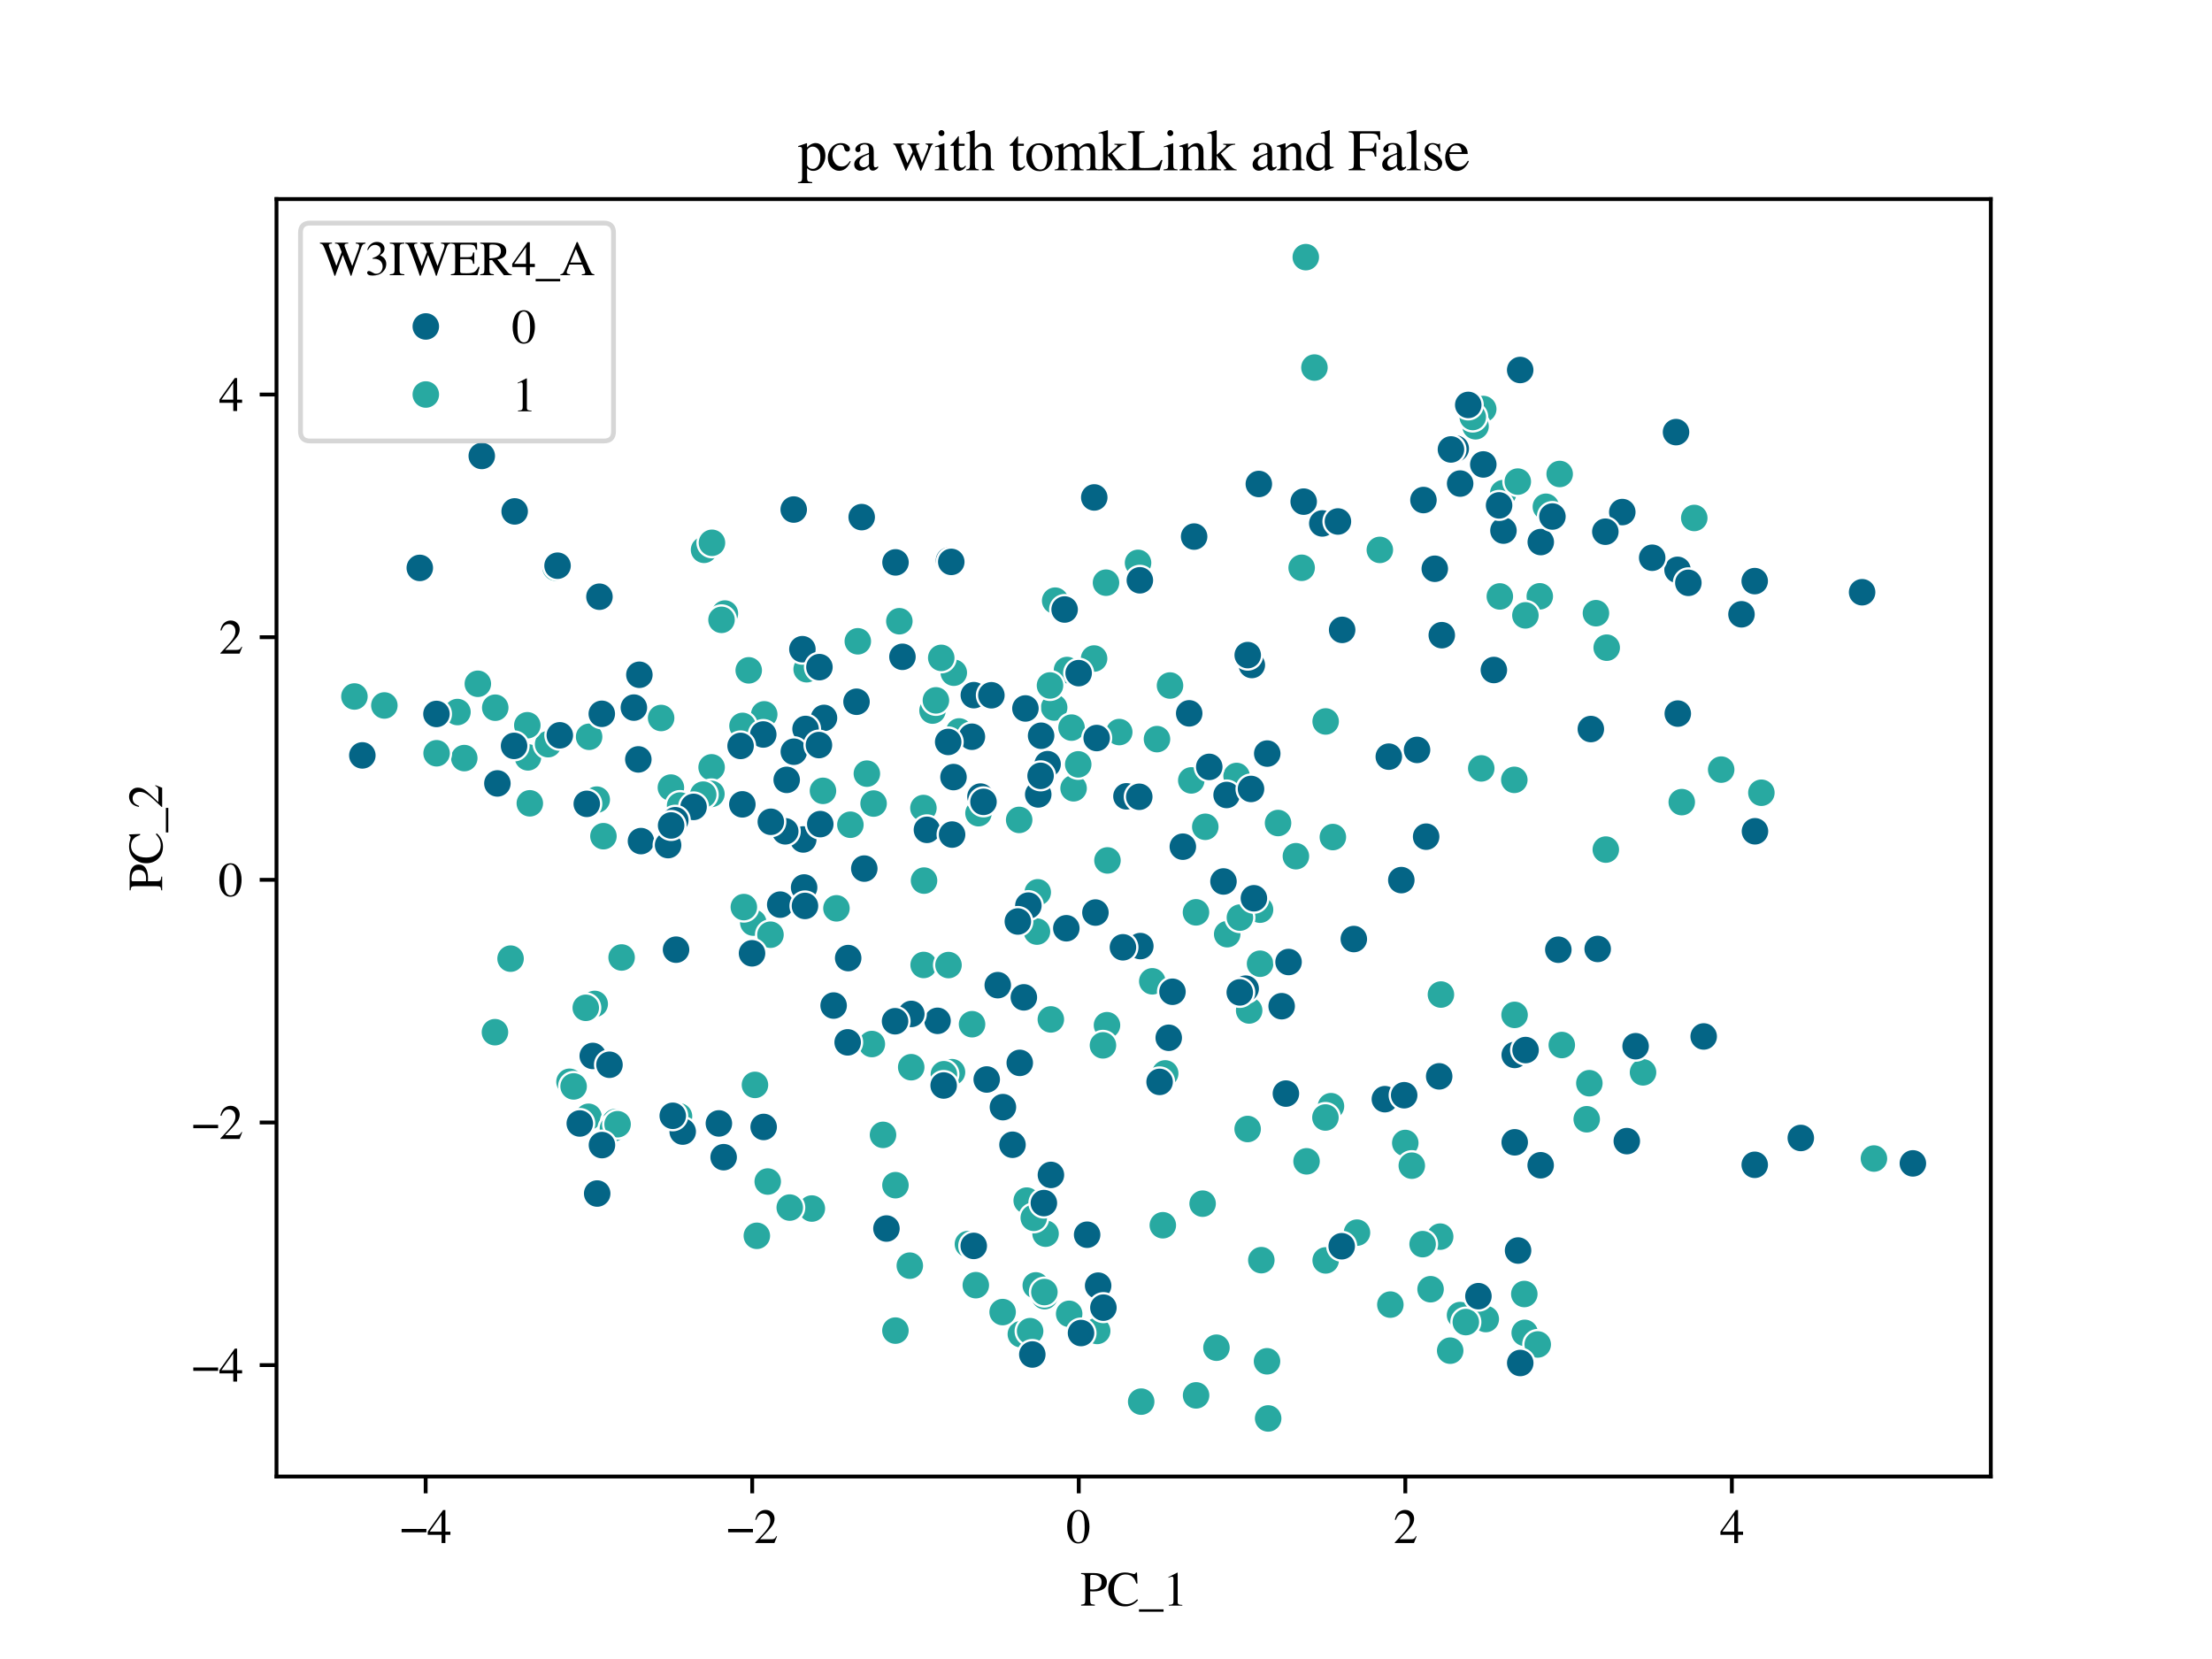<?xml version="1.0" encoding="utf-8" standalone="no"?>
<!DOCTYPE svg PUBLIC "-//W3C//DTD SVG 1.1//EN"
  "http://www.w3.org/Graphics/SVG/1.1/DTD/svg11.dtd">
<svg xmlns:xlink="http://www.w3.org/1999/xlink" width="460.8pt" height="345.6pt" viewBox="0 0 460.8 345.6" xmlns="http://www.w3.org/2000/svg" version="1.1">
 <defs>
  <style type="text/css">*{stroke-linejoin: round; stroke-linecap: butt}</style>
 </defs>
 <g id="figure_1">
  <g id="patch_1">
   <path d="M 0 345.6 
L 460.8 345.6 
L 460.8 0 
L 0 0 
z
" style="fill: #ffffff"/>
  </g>
  <g id="axes_1">
   <g id="patch_2">
    <path d="M 57.6 307.584 
L 414.72 307.584 
L 414.72 41.472 
L 57.6 41.472 
z
" style="fill: #ffffff"/>
   </g>
   <g id="PathCollection_1">
    <defs>
     <path id="C0_0_e6705cc36d" d="M 0 3 
C 0.796 3 1.559 2.684 2.121 2.121 
C 2.684 1.559 3 0.796 3 -0 
C 3 -0.796 2.684 -1.559 2.121 -2.121 
C 1.559 -2.684 0.796 -3 0 -3 
C -0.796 -3 -1.559 -2.684 -2.121 -2.121 
C -2.684 -1.559 -3 -0.796 -3 0 
C -3 0.796 -2.684 1.559 -2.121 2.121 
C -1.559 2.684 -0.796 3 0 3 
z
"/>
    </defs>
    <g clip-path="url(#p31e3a18126)">
     <use xlink:href="#C0_0_e6705cc36d" x="203.279" y="267.727" style="fill: #28a9a1; stroke: #ffffff; stroke-width: 0.48"/>
    </g>
    <g clip-path="url(#p31e3a18126)">
     <use xlink:href="#C0_0_e6705cc36d" x="156.924" y="192.196" style="fill: #28a9a1; stroke: #ffffff; stroke-width: 0.48"/>
    </g>
    <g clip-path="url(#p31e3a18126)">
     <use xlink:href="#C0_0_e6705cc36d" x="237.731" y="291.986" style="fill: #28a9a1; stroke: #ffffff; stroke-width: 0.48"/>
    </g>
    <g clip-path="url(#p31e3a18126)">
     <use xlink:href="#C0_0_e6705cc36d" x="315.514" y="211.42" style="fill: #28a9a1; stroke: #ffffff; stroke-width: 0.48"/>
    </g>
    <g clip-path="url(#p31e3a18126)">
     <use xlink:href="#C0_0_e6705cc36d" x="178.697" y="133.594" style="fill: #28a9a1; stroke: #ffffff; stroke-width: 0.48"/>
    </g>
    <g clip-path="url(#p31e3a18126)">
     <use xlink:href="#C0_0_e6705cc36d" x="201.637" y="259.163" style="fill: #28a9a1; stroke: #ffffff; stroke-width: 0.48"/>
    </g>
    <g clip-path="url(#p31e3a18126)">
     <use xlink:href="#C0_0_e6705cc36d" x="198.693" y="140.135" style="fill: #28a9a1; stroke: #ffffff; stroke-width: 0.48"/>
    </g>
    <g clip-path="url(#p31e3a18126)">
     <use xlink:href="#C0_0_e6705cc36d" x="159.203" y="148.813" style="fill: #28a9a1; stroke: #ffffff; stroke-width: 0.48"/>
    </g>
    <g clip-path="url(#p31e3a18126)">
     <use xlink:href="#C0_0_e6705cc36d" x="213.881" y="250.111" style="fill: #28a9a1; stroke: #ffffff; stroke-width: 0.48"/>
    </g>
    <g clip-path="url(#p31e3a18126)">
     <use xlink:href="#C0_0_e6705cc36d" x="227.919" y="137.182" style="fill: #28a9a1; stroke: #ffffff; stroke-width: 0.48"/>
    </g>
    <g clip-path="url(#p31e3a18126)">
     <use xlink:href="#C0_0_e6705cc36d" x="118.636" y="225.356" style="fill: #28a9a1; stroke: #ffffff; stroke-width: 0.48"/>
    </g>
    <g clip-path="url(#p31e3a18126)">
     <use xlink:href="#C0_0_e6705cc36d" x="322.035" y="105.569" style="fill: #28a9a1; stroke: #ffffff; stroke-width: 0.48"/>
    </g>
    <g clip-path="url(#p31e3a18126)">
     <use xlink:href="#C0_0_e6705cc36d" x="223.648" y="164.215" style="fill: #28a9a1; stroke: #ffffff; stroke-width: 0.48"/>
    </g>
    <g clip-path="url(#p31e3a18126)">
     <use xlink:href="#C0_0_e6705cc36d" x="217.607" y="270.015" style="fill: #28a9a1; stroke: #ffffff; stroke-width: 0.48"/>
    </g>
    <g clip-path="url(#p31e3a18126)">
     <use xlink:href="#C0_0_e6705cc36d" x="302.101" y="281.369" style="fill: #28a9a1; stroke: #ffffff; stroke-width: 0.48"/>
    </g>
    <g clip-path="url(#p31e3a18126)">
     <use xlink:href="#C0_0_e6705cc36d" x="183.949" y="236.415" style="fill: #28a9a1; stroke: #ffffff; stroke-width: 0.48"/>
    </g>
    <g clip-path="url(#p31e3a18126)">
     <use xlink:href="#C0_0_e6705cc36d" x="192.365" y="168.327" style="fill: #28a9a1; stroke: #ffffff; stroke-width: 0.48"/>
    </g>
    <g clip-path="url(#p31e3a18126)">
     <use xlink:href="#C0_0_e6705cc36d" x="317.624" y="277.66" style="fill: #28a9a1; stroke: #ffffff; stroke-width: 0.48"/>
    </g>
    <g clip-path="url(#p31e3a18126)">
     <use xlink:href="#C0_0_e6705cc36d" x="313.16" y="102.721" style="fill: #28a9a1; stroke: #ffffff; stroke-width: 0.48"/>
    </g>
    <g clip-path="url(#p31e3a18126)">
     <use xlink:href="#C0_0_e6705cc36d" x="146.669" y="114.54" style="fill: #28a9a1; stroke: #ffffff; stroke-width: 0.48"/>
    </g>
    <g clip-path="url(#p31e3a18126)">
     <use xlink:href="#C0_0_e6705cc36d" x="103.108" y="215.025" style="fill: #28a9a1; stroke: #ffffff; stroke-width: 0.48"/>
    </g>
    <g clip-path="url(#p31e3a18126)">
     <use xlink:href="#C0_0_e6705cc36d" x="155.974" y="139.645" style="fill: #28a9a1; stroke: #ffffff; stroke-width: 0.48"/>
    </g>
    <g clip-path="url(#p31e3a18126)">
     <use xlink:href="#C0_0_e6705cc36d" x="287.446" y="114.554" style="fill: #28a9a1; stroke: #ffffff; stroke-width: 0.48"/>
    </g>
    <g clip-path="url(#p31e3a18126)">
     <use xlink:href="#C0_0_e6705cc36d" x="331.093" y="225.653" style="fill: #28a9a1; stroke: #ffffff; stroke-width: 0.48"/>
    </g>
    <g clip-path="url(#p31e3a18126)">
     <use xlink:href="#C0_0_e6705cc36d" x="218.911" y="212.361" style="fill: #28a9a1; stroke: #ffffff; stroke-width: 0.48"/>
    </g>
    <g clip-path="url(#p31e3a18126)">
     <use xlink:href="#C0_0_e6705cc36d" x="230.401" y="121.385" style="fill: #28a9a1; stroke: #ffffff; stroke-width: 0.48"/>
    </g>
    <g clip-path="url(#p31e3a18126)">
     <use xlink:href="#C0_0_e6705cc36d" x="350.342" y="167.097" style="fill: #28a9a1; stroke: #ffffff; stroke-width: 0.48"/>
    </g>
    <g clip-path="url(#p31e3a18126)">
     <use xlink:href="#C0_0_e6705cc36d" x="96.718" y="157.924" style="fill: #28a9a1; stroke: #ffffff; stroke-width: 0.48"/>
    </g>
    <g clip-path="url(#p31e3a18126)">
     <use xlink:href="#C0_0_e6705cc36d" x="157.271" y="226.004" style="fill: #28a9a1; stroke: #ffffff; stroke-width: 0.48"/>
    </g>
    <g clip-path="url(#p31e3a18126)">
     <use xlink:href="#C0_0_e6705cc36d" x="276.159" y="262.565" style="fill: #28a9a1; stroke: #ffffff; stroke-width: 0.48"/>
    </g>
    <g clip-path="url(#p31e3a18126)">
     <use xlink:href="#C0_0_e6705cc36d" x="169.122" y="251.761" style="fill: #28a9a1; stroke: #ffffff; stroke-width: 0.48"/>
    </g>
    <g clip-path="url(#p31e3a18126)">
     <use xlink:href="#C0_0_e6705cc36d" x="272.021" y="53.568" style="fill: #28a9a1; stroke: #ffffff; stroke-width: 0.48"/>
    </g>
    <g clip-path="url(#p31e3a18126)">
     <use xlink:href="#C0_0_e6705cc36d" x="73.833" y="145.09" style="fill: #28a9a1; stroke: #ffffff; stroke-width: 0.48"/>
    </g>
    <g clip-path="url(#p31e3a18126)">
     <use xlink:href="#C0_0_e6705cc36d" x="122.602" y="232.648" style="fill: #28a9a1; stroke: #ffffff; stroke-width: 0.48"/>
    </g>
    <g clip-path="url(#p31e3a18126)">
     <use xlink:href="#C0_0_e6705cc36d" x="139.76" y="164.068" style="fill: #28a9a1; stroke: #ffffff; stroke-width: 0.48"/>
    </g>
    <g clip-path="url(#p31e3a18126)">
     <use xlink:href="#C0_0_e6705cc36d" x="187.351" y="129.414" style="fill: #28a9a1; stroke: #ffffff; stroke-width: 0.48"/>
    </g>
    <g clip-path="url(#p31e3a18126)">
     <use xlink:href="#C0_0_e6705cc36d" x="151.008" y="127.813" style="fill: #28a9a1; stroke: #ffffff; stroke-width: 0.48"/>
    </g>
    <g clip-path="url(#p31e3a18126)">
     <use xlink:href="#C0_0_e6705cc36d" x="212.661" y="277.937" style="fill: #28a9a1; stroke: #ffffff; stroke-width: 0.48"/>
    </g>
    <g clip-path="url(#p31e3a18126)">
     <use xlink:href="#C0_0_e6705cc36d" x="181.624" y="217.493" style="fill: #28a9a1; stroke: #ffffff; stroke-width: 0.48"/>
    </g>
    <g clip-path="url(#p31e3a18126)">
     <use xlink:href="#C0_0_e6705cc36d" x="189.531" y="263.659" style="fill: #28a9a1; stroke: #ffffff; stroke-width: 0.48"/>
    </g>
    <g clip-path="url(#p31e3a18126)">
     <use xlink:href="#C0_0_e6705cc36d" x="103.169" y="147.428" style="fill: #28a9a1; stroke: #ffffff; stroke-width: 0.48"/>
    </g>
    <g clip-path="url(#p31e3a18126)">
     <use xlink:href="#C0_0_e6705cc36d" x="141.453" y="232.547" style="fill: #28a9a1; stroke: #ffffff; stroke-width: 0.48"/>
    </g>
    <g clip-path="url(#p31e3a18126)">
     <use xlink:href="#C0_0_e6705cc36d" x="262.488" y="189.503" style="fill: #28a9a1; stroke: #ffffff; stroke-width: 0.48"/>
    </g>
    <g clip-path="url(#p31e3a18126)">
     <use xlink:href="#C0_0_e6705cc36d" x="115.738" y="118.25" style="fill: #28a9a1; stroke: #ffffff; stroke-width: 0.48"/>
    </g>
    <g clip-path="url(#p31e3a18126)">
     <use xlink:href="#C0_0_e6705cc36d" x="262.759" y="262.513" style="fill: #28a9a1; stroke: #ffffff; stroke-width: 0.48"/>
    </g>
    <g clip-path="url(#p31e3a18126)">
     <use xlink:href="#C0_0_e6705cc36d" x="242.237" y="255.242" style="fill: #28a9a1; stroke: #ffffff; stroke-width: 0.48"/>
    </g>
    <g clip-path="url(#p31e3a18126)">
     <use xlink:href="#C0_0_e6705cc36d" x="214.593" y="277.306" style="fill: #28a9a1; stroke: #ffffff; stroke-width: 0.48"/>
    </g>
    <g clip-path="url(#p31e3a18126)">
     <use xlink:href="#C0_0_e6705cc36d" x="277.66" y="174.375" style="fill: #28a9a1; stroke: #ffffff; stroke-width: 0.48"/>
    </g>
    <g clip-path="url(#p31e3a18126)">
     <use xlink:href="#C0_0_e6705cc36d" x="222.279" y="139.576" style="fill: #28a9a1; stroke: #ffffff; stroke-width: 0.48"/>
    </g>
    <g clip-path="url(#p31e3a18126)">
     <use xlink:href="#C0_0_e6705cc36d" x="219.603" y="147.387" style="fill: #28a9a1; stroke: #ffffff; stroke-width: 0.48"/>
    </g>
    <g clip-path="url(#p31e3a18126)">
     <use xlink:href="#C0_0_e6705cc36d" x="320.766" y="124.221" style="fill: #28a9a1; stroke: #ffffff; stroke-width: 0.48"/>
    </g>
    <g clip-path="url(#p31e3a18126)">
     <use xlink:href="#C0_0_e6705cc36d" x="129.493" y="199.461" style="fill: #28a9a1; stroke: #ffffff; stroke-width: 0.48"/>
    </g>
    <g clip-path="url(#p31e3a18126)">
     <use xlink:href="#C0_0_e6705cc36d" x="277.266" y="230.438" style="fill: #28a9a1; stroke: #ffffff; stroke-width: 0.48"/>
    </g>
    <g clip-path="url(#p31e3a18126)">
     <use xlink:href="#C0_0_e6705cc36d" x="366.928" y="165.142" style="fill: #28a9a1; stroke: #ffffff; stroke-width: 0.48"/>
    </g>
    <g clip-path="url(#p31e3a18126)">
     <use xlink:href="#C0_0_e6705cc36d" x="257.602" y="161.649" style="fill: #28a9a1; stroke: #ffffff; stroke-width: 0.48"/>
    </g>
    <g clip-path="url(#p31e3a18126)">
     <use xlink:href="#C0_0_e6705cc36d" x="154.678" y="151.214" style="fill: #28a9a1; stroke: #ffffff; stroke-width: 0.48"/>
    </g>
    <g clip-path="url(#p31e3a18126)">
     <use xlink:href="#C0_0_e6705cc36d" x="215.773" y="267.772" style="fill: #28a9a1; stroke: #ffffff; stroke-width: 0.48"/>
    </g>
    <g clip-path="url(#p31e3a18126)">
     <use xlink:href="#C0_0_e6705cc36d" x="332.463" y="127.74" style="fill: #28a9a1; stroke: #ffffff; stroke-width: 0.48"/>
    </g>
    <g clip-path="url(#p31e3a18126)">
     <use xlink:href="#C0_0_e6705cc36d" x="168.04" y="139.413" style="fill: #28a9a1; stroke: #ffffff; stroke-width: 0.48"/>
    </g>
    <g clip-path="url(#p31e3a18126)">
     <use xlink:href="#C0_0_e6705cc36d" x="109.98" y="157.773" style="fill: #28a9a1; stroke: #ffffff; stroke-width: 0.48"/>
    </g>
    <g clip-path="url(#p31e3a18126)">
     <use xlink:href="#C0_0_e6705cc36d" x="148.316" y="113.074" style="fill: #28a9a1; stroke: #ffffff; stroke-width: 0.48"/>
    </g>
    <g clip-path="url(#p31e3a18126)">
     <use xlink:href="#C0_0_e6705cc36d" x="228.564" y="277.257" style="fill: #28a9a1; stroke: #ffffff; stroke-width: 0.48"/>
    </g>
    <g clip-path="url(#p31e3a18126)">
     <use xlink:href="#C0_0_e6705cc36d" x="317.768" y="128.192" style="fill: #28a9a1; stroke: #ffffff; stroke-width: 0.48"/>
    </g>
    <g clip-path="url(#p31e3a18126)">
     <use xlink:href="#C0_0_e6705cc36d" x="316.185" y="100.326" style="fill: #28a9a1; stroke: #ffffff; stroke-width: 0.48"/>
    </g>
    <g clip-path="url(#p31e3a18126)">
     <use xlink:href="#C0_0_e6705cc36d" x="330.541" y="233.161" style="fill: #28a9a1; stroke: #ffffff; stroke-width: 0.48"/>
    </g>
    <g clip-path="url(#p31e3a18126)">
     <use xlink:href="#C0_0_e6705cc36d" x="192.409" y="201.02" style="fill: #28a9a1; stroke: #ffffff; stroke-width: 0.48"/>
    </g>
    <g clip-path="url(#p31e3a18126)">
     <use xlink:href="#C0_0_e6705cc36d" x="150.305" y="129.126" style="fill: #28a9a1; stroke: #ffffff; stroke-width: 0.48"/>
    </g>
    <g clip-path="url(#p31e3a18126)">
     <use xlink:href="#C0_0_e6705cc36d" x="106.362" y="199.703" style="fill: #28a9a1; stroke: #ffffff; stroke-width: 0.48"/>
    </g>
    <g clip-path="url(#p31e3a18126)">
     <use xlink:href="#C0_0_e6705cc36d" x="160.506" y="194.717" style="fill: #28a9a1; stroke: #ffffff; stroke-width: 0.48"/>
    </g>
    <g clip-path="url(#p31e3a18126)">
     <use xlink:href="#C0_0_e6705cc36d" x="218.734" y="142.797" style="fill: #28a9a1; stroke: #ffffff; stroke-width: 0.48"/>
    </g>
    <g clip-path="url(#p31e3a18126)">
     <use xlink:href="#C0_0_e6705cc36d" x="124.312" y="166.578" style="fill: #28a9a1; stroke: #ffffff; stroke-width: 0.48"/>
    </g>
    <g clip-path="url(#p31e3a18126)">
     <use xlink:href="#C0_0_e6705cc36d" x="125.706" y="174.195" style="fill: #28a9a1; stroke: #ffffff; stroke-width: 0.48"/>
    </g>
    <g clip-path="url(#p31e3a18126)">
     <use xlink:href="#C0_0_e6705cc36d" x="122.723" y="153.488" style="fill: #28a9a1; stroke: #ffffff; stroke-width: 0.48"/>
    </g>
    <g clip-path="url(#p31e3a18126)">
     <use xlink:href="#C0_0_e6705cc36d" x="230.606" y="213.57" style="fill: #28a9a1; stroke: #ffffff; stroke-width: 0.48"/>
    </g>
    <g clip-path="url(#p31e3a18126)">
     <use xlink:href="#C0_0_e6705cc36d" x="224.614" y="159.228" style="fill: #28a9a1; stroke: #ffffff; stroke-width: 0.48"/>
    </g>
    <g clip-path="url(#p31e3a18126)">
     <use xlink:href="#C0_0_e6705cc36d" x="174.247" y="189.223" style="fill: #28a9a1; stroke: #ffffff; stroke-width: 0.48"/>
    </g>
    <g clip-path="url(#p31e3a18126)">
     <use xlink:href="#C0_0_e6705cc36d" x="260.223" y="210.5" style="fill: #28a9a1; stroke: #ffffff; stroke-width: 0.48"/>
    </g>
    <g clip-path="url(#p31e3a18126)">
     <use xlink:href="#C0_0_e6705cc36d" x="159.932" y="246.135" style="fill: #28a9a1; stroke: #ffffff; stroke-width: 0.48"/>
    </g>
    <g clip-path="url(#p31e3a18126)">
     <use xlink:href="#C0_0_e6705cc36d" x="315.46" y="162.46" style="fill: #28a9a1; stroke: #ffffff; stroke-width: 0.48"/>
    </g>
    <g clip-path="url(#p31e3a18126)">
     <use xlink:href="#C0_0_e6705cc36d" x="298.015" y="268.569" style="fill: #28a9a1; stroke: #ffffff; stroke-width: 0.48"/>
    </g>
    <g clip-path="url(#p31e3a18126)">
     <use xlink:href="#C0_0_e6705cc36d" x="198.319" y="223.354" style="fill: #28a9a1; stroke: #ffffff; stroke-width: 0.48"/>
    </g>
    <g clip-path="url(#p31e3a18126)">
     <use xlink:href="#C0_0_e6705cc36d" x="325.351" y="217.698" style="fill: #28a9a1; stroke: #ffffff; stroke-width: 0.48"/>
    </g>
    <g clip-path="url(#p31e3a18126)">
     <use xlink:href="#C0_0_e6705cc36d" x="154.958" y="188.964" style="fill: #28a9a1; stroke: #ffffff; stroke-width: 0.48"/>
    </g>
    <g clip-path="url(#p31e3a18126)">
     <use xlink:href="#C0_0_e6705cc36d" x="148.241" y="159.85" style="fill: #28a9a1; stroke: #ffffff; stroke-width: 0.48"/>
    </g>
    <g clip-path="url(#p31e3a18126)">
     <use xlink:href="#C0_0_e6705cc36d" x="276.109" y="232.795" style="fill: #28a9a1; stroke: #ffffff; stroke-width: 0.48"/>
    </g>
    <g clip-path="url(#p31e3a18126)">
     <use xlink:href="#C0_0_e6705cc36d" x="90.952" y="156.919" style="fill: #28a9a1; stroke: #ffffff; stroke-width: 0.48"/>
    </g>
    <g clip-path="url(#p31e3a18126)">
     <use xlink:href="#C0_0_e6705cc36d" x="194.262" y="148.027" style="fill: #28a9a1; stroke: #ffffff; stroke-width: 0.48"/>
    </g>
    <g clip-path="url(#p31e3a18126)">
     <use xlink:href="#C0_0_e6705cc36d" x="196.63" y="223.781" style="fill: #28a9a1; stroke: #ffffff; stroke-width: 0.48"/>
    </g>
    <g clip-path="url(#p31e3a18126)">
     <use xlink:href="#C0_0_e6705cc36d" x="171.44" y="164.749" style="fill: #28a9a1; stroke: #ffffff; stroke-width: 0.48"/>
    </g>
    <g clip-path="url(#p31e3a18126)">
     <use xlink:href="#C0_0_e6705cc36d" x="229.765" y="217.765" style="fill: #28a9a1; stroke: #ffffff; stroke-width: 0.48"/>
    </g>
    <g clip-path="url(#p31e3a18126)">
     <use xlink:href="#C0_0_e6705cc36d" x="119.496" y="226.32" style="fill: #28a9a1; stroke: #ffffff; stroke-width: 0.48"/>
    </g>
    <g clip-path="url(#p31e3a18126)">
     <use xlink:href="#C0_0_e6705cc36d" x="272.18" y="241.926" style="fill: #28a9a1; stroke: #ffffff; stroke-width: 0.48"/>
    </g>
    <g clip-path="url(#p31e3a18126)">
     <use xlink:href="#C0_0_e6705cc36d" x="300.017" y="257.613" style="fill: #28a9a1; stroke: #ffffff; stroke-width: 0.48"/>
    </g>
    <g clip-path="url(#p31e3a18126)">
     <use xlink:href="#C0_0_e6705cc36d" x="324.909" y="98.739" style="fill: #28a9a1; stroke: #ffffff; stroke-width: 0.48"/>
    </g>
    <g clip-path="url(#p31e3a18126)">
     <use xlink:href="#C0_0_e6705cc36d" x="253.41" y="280.751" style="fill: #28a9a1; stroke: #ffffff; stroke-width: 0.48"/>
    </g>
    <g clip-path="url(#p31e3a18126)">
     <use xlink:href="#C0_0_e6705cc36d" x="216.183" y="185.883" style="fill: #28a9a1; stroke: #ffffff; stroke-width: 0.48"/>
    </g>
    <g clip-path="url(#p31e3a18126)">
     <use xlink:href="#C0_0_e6705cc36d" x="352.946" y="107.903" style="fill: #28a9a1; stroke: #ffffff; stroke-width: 0.48"/>
    </g>
    <g clip-path="url(#p31e3a18126)">
     <use xlink:href="#C0_0_e6705cc36d" x="241.022" y="153.974" style="fill: #28a9a1; stroke: #ffffff; stroke-width: 0.48"/>
    </g>
    <g clip-path="url(#p31e3a18126)">
     <use xlink:href="#C0_0_e6705cc36d" x="180.585" y="161.164" style="fill: #28a9a1; stroke: #ffffff; stroke-width: 0.48"/>
    </g>
    <g clip-path="url(#p31e3a18126)">
     <use xlink:href="#C0_0_e6705cc36d" x="264.18" y="295.488" style="fill: #28a9a1; stroke: #ffffff; stroke-width: 0.48"/>
    </g>
    <g clip-path="url(#p31e3a18126)">
     <use xlink:href="#C0_0_e6705cc36d" x="181.987" y="167.395" style="fill: #28a9a1; stroke: #ffffff; stroke-width: 0.48"/>
    </g>
    <g clip-path="url(#p31e3a18126)">
     <use xlink:href="#C0_0_e6705cc36d" x="233.161" y="152.503" style="fill: #28a9a1; stroke: #ffffff; stroke-width: 0.48"/>
    </g>
    <g clip-path="url(#p31e3a18126)">
     <use xlink:href="#C0_0_e6705cc36d" x="250.527" y="250.744" style="fill: #28a9a1; stroke: #ffffff; stroke-width: 0.48"/>
    </g>
    <g clip-path="url(#p31e3a18126)">
     <use xlink:href="#C0_0_e6705cc36d" x="292.744" y="238.106" style="fill: #28a9a1; stroke: #ffffff; stroke-width: 0.48"/>
    </g>
    <g clip-path="url(#p31e3a18126)">
     <use xlink:href="#C0_0_e6705cc36d" x="308.984" y="85.203" style="fill: #28a9a1; stroke: #ffffff; stroke-width: 0.48"/>
    </g>
    <g clip-path="url(#p31e3a18126)">
     <use xlink:href="#C0_0_e6705cc36d" x="240.04" y="204.425" style="fill: #28a9a1; stroke: #ffffff; stroke-width: 0.48"/>
    </g>
    <g clip-path="url(#p31e3a18126)">
     <use xlink:href="#C0_0_e6705cc36d" x="196.078" y="137.047" style="fill: #28a9a1; stroke: #ffffff; stroke-width: 0.48"/>
    </g>
    <g clip-path="url(#p31e3a18126)">
     <use xlink:href="#C0_0_e6705cc36d" x="266.242" y="171.451" style="fill: #28a9a1; stroke: #ffffff; stroke-width: 0.48"/>
    </g>
    <g clip-path="url(#p31e3a18126)">
     <use xlink:href="#C0_0_e6705cc36d" x="123.893" y="209.136" style="fill: #28a9a1; stroke: #ffffff; stroke-width: 0.48"/>
    </g>
    <g clip-path="url(#p31e3a18126)">
     <use xlink:href="#C0_0_e6705cc36d" x="223.221" y="151.574" style="fill: #28a9a1; stroke: #ffffff; stroke-width: 0.48"/>
    </g>
    <g clip-path="url(#p31e3a18126)">
     <use xlink:href="#C0_0_e6705cc36d" x="177.153" y="171.808" style="fill: #28a9a1; stroke: #ffffff; stroke-width: 0.48"/>
    </g>
    <g clip-path="url(#p31e3a18126)">
     <use xlink:href="#C0_0_e6705cc36d" x="300.171" y="207.183" style="fill: #28a9a1; stroke: #ffffff; stroke-width: 0.48"/>
    </g>
    <g clip-path="url(#p31e3a18126)">
     <use xlink:href="#C0_0_e6705cc36d" x="222.727" y="273.695" style="fill: #28a9a1; stroke: #ffffff; stroke-width: 0.48"/>
    </g>
    <g clip-path="url(#p31e3a18126)">
     <use xlink:href="#C0_0_e6705cc36d" x="114.183" y="155.023" style="fill: #28a9a1; stroke: #ffffff; stroke-width: 0.48"/>
    </g>
    <g clip-path="url(#p31e3a18126)">
     <use xlink:href="#C0_0_e6705cc36d" x="141.681" y="167.808" style="fill: #28a9a1; stroke: #ffffff; stroke-width: 0.48"/>
    </g>
    <g clip-path="url(#p31e3a18126)">
     <use xlink:href="#C0_0_e6705cc36d" x="137.724" y="149.572" style="fill: #28a9a1; stroke: #ffffff; stroke-width: 0.48"/>
    </g>
    <g clip-path="url(#p31e3a18126)">
     <use xlink:href="#C0_0_e6705cc36d" x="334.705" y="134.923" style="fill: #28a9a1; stroke: #ffffff; stroke-width: 0.48"/>
    </g>
    <g clip-path="url(#p31e3a18126)">
     <use xlink:href="#C0_0_e6705cc36d" x="249.167" y="290.682" style="fill: #28a9a1; stroke: #ffffff; stroke-width: 0.48"/>
    </g>
    <g clip-path="url(#p31e3a18126)">
     <use xlink:href="#C0_0_e6705cc36d" x="307.382" y="88.799" style="fill: #28a9a1; stroke: #ffffff; stroke-width: 0.48"/>
    </g>
    <g clip-path="url(#p31e3a18126)">
     <use xlink:href="#C0_0_e6705cc36d" x="199.813" y="152.373" style="fill: #28a9a1; stroke: #ffffff; stroke-width: 0.48"/>
    </g>
    <g clip-path="url(#p31e3a18126)">
     <use xlink:href="#C0_0_e6705cc36d" x="317.541" y="269.567" style="fill: #28a9a1; stroke: #ffffff; stroke-width: 0.48"/>
    </g>
    <g clip-path="url(#p31e3a18126)">
     <use xlink:href="#C0_0_e6705cc36d" x="276.156" y="150.292" style="fill: #28a9a1; stroke: #ffffff; stroke-width: 0.48"/>
    </g>
    <g clip-path="url(#p31e3a18126)">
     <use xlink:href="#C0_0_e6705cc36d" x="294.103" y="242.829" style="fill: #28a9a1; stroke: #ffffff; stroke-width: 0.48"/>
    </g>
    <g clip-path="url(#p31e3a18126)">
     <use xlink:href="#C0_0_e6705cc36d" x="109.849" y="151.086" style="fill: #28a9a1; stroke: #ffffff; stroke-width: 0.48"/>
    </g>
    <g clip-path="url(#p31e3a18126)">
     <use xlink:href="#C0_0_e6705cc36d" x="262.496" y="200.762" style="fill: #28a9a1; stroke: #ffffff; stroke-width: 0.48"/>
    </g>
    <g clip-path="url(#p31e3a18126)">
     <use xlink:href="#C0_0_e6705cc36d" x="99.544" y="142.444" style="fill: #28a9a1; stroke: #ffffff; stroke-width: 0.48"/>
    </g>
    <g clip-path="url(#p31e3a18126)">
     <use xlink:href="#C0_0_e6705cc36d" x="189.823" y="222.32" style="fill: #28a9a1; stroke: #ffffff; stroke-width: 0.48"/>
    </g>
    <g clip-path="url(#p31e3a18126)">
     <use xlink:href="#C0_0_e6705cc36d" x="282.686" y="256.781" style="fill: #28a9a1; stroke: #ffffff; stroke-width: 0.48"/>
    </g>
    <g clip-path="url(#p31e3a18126)">
     <use xlink:href="#C0_0_e6705cc36d" x="248.164" y="162.571" style="fill: #28a9a1; stroke: #ffffff; stroke-width: 0.48"/>
    </g>
    <g clip-path="url(#p31e3a18126)">
     <use xlink:href="#C0_0_e6705cc36d" x="334.519" y="176.986" style="fill: #28a9a1; stroke: #ffffff; stroke-width: 0.48"/>
    </g>
    <g clip-path="url(#p31e3a18126)">
     <use xlink:href="#C0_0_e6705cc36d" x="306.802" y="86.87" style="fill: #28a9a1; stroke: #ffffff; stroke-width: 0.48"/>
    </g>
    <g clip-path="url(#p31e3a18126)">
     <use xlink:href="#C0_0_e6705cc36d" x="296.355" y="259.177" style="fill: #28a9a1; stroke: #ffffff; stroke-width: 0.48"/>
    </g>
    <g clip-path="url(#p31e3a18126)">
     <use xlink:href="#C0_0_e6705cc36d" x="309.517" y="274.781" style="fill: #28a9a1; stroke: #ffffff; stroke-width: 0.48"/>
    </g>
    <g clip-path="url(#p31e3a18126)">
     <use xlink:href="#C0_0_e6705cc36d" x="95.298" y="148.33" style="fill: #28a9a1; stroke: #ffffff; stroke-width: 0.48"/>
    </g>
    <g clip-path="url(#p31e3a18126)">
     <use xlink:href="#C0_0_e6705cc36d" x="249.145" y="190.057" style="fill: #28a9a1; stroke: #ffffff; stroke-width: 0.48"/>
    </g>
    <g clip-path="url(#p31e3a18126)">
     <use xlink:href="#C0_0_e6705cc36d" x="308.573" y="160.071" style="fill: #28a9a1; stroke: #ffffff; stroke-width: 0.48"/>
    </g>
    <g clip-path="url(#p31e3a18126)">
     <use xlink:href="#C0_0_e6705cc36d" x="217.567" y="269.163" style="fill: #28a9a1; stroke: #ffffff; stroke-width: 0.48"/>
    </g>
    <g clip-path="url(#p31e3a18126)">
     <use xlink:href="#C0_0_e6705cc36d" x="128.192" y="233.734" style="fill: #28a9a1; stroke: #ffffff; stroke-width: 0.48"/>
    </g>
    <g clip-path="url(#p31e3a18126)">
     <use xlink:href="#C0_0_e6705cc36d" x="242.731" y="223.609" style="fill: #28a9a1; stroke: #ffffff; stroke-width: 0.48"/>
    </g>
    <g clip-path="url(#p31e3a18126)">
     <use xlink:href="#C0_0_e6705cc36d" x="127.688" y="235.097" style="fill: #28a9a1; stroke: #ffffff; stroke-width: 0.48"/>
    </g>
    <g clip-path="url(#p31e3a18126)">
     <use xlink:href="#C0_0_e6705cc36d" x="289.636" y="271.775" style="fill: #28a9a1; stroke: #ffffff; stroke-width: 0.48"/>
    </g>
    <g clip-path="url(#p31e3a18126)">
     <use xlink:href="#C0_0_e6705cc36d" x="194.968" y="145.899" style="fill: #28a9a1; stroke: #ffffff; stroke-width: 0.48"/>
    </g>
    <g clip-path="url(#p31e3a18126)">
     <use xlink:href="#C0_0_e6705cc36d" x="110.372" y="167.345" style="fill: #28a9a1; stroke: #ffffff; stroke-width: 0.48"/>
    </g>
    <g clip-path="url(#p31e3a18126)">
     <use xlink:href="#C0_0_e6705cc36d" x="263.943" y="283.582" style="fill: #28a9a1; stroke: #ffffff; stroke-width: 0.48"/>
    </g>
    <g clip-path="url(#p31e3a18126)">
     <use xlink:href="#C0_0_e6705cc36d" x="192.493" y="183.444" style="fill: #28a9a1; stroke: #ffffff; stroke-width: 0.48"/>
    </g>
    <g clip-path="url(#p31e3a18126)">
     <use xlink:href="#C0_0_e6705cc36d" x="186.532" y="277.189" style="fill: #28a9a1; stroke: #ffffff; stroke-width: 0.48"/>
    </g>
    <g clip-path="url(#p31e3a18126)">
     <use xlink:href="#C0_0_e6705cc36d" x="237.076" y="117.253" style="fill: #28a9a1; stroke: #ffffff; stroke-width: 0.48"/>
    </g>
    <g clip-path="url(#p31e3a18126)">
     <use xlink:href="#C0_0_e6705cc36d" x="217.811" y="256.997" style="fill: #28a9a1; stroke: #ffffff; stroke-width: 0.48"/>
    </g>
    <g clip-path="url(#p31e3a18126)">
     <use xlink:href="#C0_0_e6705cc36d" x="255.648" y="194.608" style="fill: #28a9a1; stroke: #ffffff; stroke-width: 0.48"/>
    </g>
    <g clip-path="url(#p31e3a18126)">
     <use xlink:href="#C0_0_e6705cc36d" x="128.656" y="234.196" style="fill: #28a9a1; stroke: #ffffff; stroke-width: 0.48"/>
    </g>
    <g clip-path="url(#p31e3a18126)">
     <use xlink:href="#C0_0_e6705cc36d" x="122.026" y="209.947" style="fill: #28a9a1; stroke: #ffffff; stroke-width: 0.48"/>
    </g>
    <g clip-path="url(#p31e3a18126)">
     <use xlink:href="#C0_0_e6705cc36d" x="390.375" y="241.346" style="fill: #28a9a1; stroke: #ffffff; stroke-width: 0.48"/>
    </g>
    <g clip-path="url(#p31e3a18126)">
     <use xlink:href="#C0_0_e6705cc36d" x="197.592" y="201.04" style="fill: #28a9a1; stroke: #ffffff; stroke-width: 0.48"/>
    </g>
    <g clip-path="url(#p31e3a18126)">
     <use xlink:href="#C0_0_e6705cc36d" x="342.273" y="223.391" style="fill: #28a9a1; stroke: #ffffff; stroke-width: 0.48"/>
    </g>
    <g clip-path="url(#p31e3a18126)">
     <use xlink:href="#C0_0_e6705cc36d" x="202.497" y="213.364" style="fill: #28a9a1; stroke: #ffffff; stroke-width: 0.48"/>
    </g>
    <g clip-path="url(#p31e3a18126)">
     <use xlink:href="#C0_0_e6705cc36d" x="304.154" y="273.958" style="fill: #28a9a1; stroke: #ffffff; stroke-width: 0.48"/>
    </g>
    <g clip-path="url(#p31e3a18126)">
     <use xlink:href="#C0_0_e6705cc36d" x="212.312" y="170.804" style="fill: #28a9a1; stroke: #ffffff; stroke-width: 0.48"/>
    </g>
    <g clip-path="url(#p31e3a18126)">
     <use xlink:href="#C0_0_e6705cc36d" x="358.553" y="160.324" style="fill: #28a9a1; stroke: #ffffff; stroke-width: 0.48"/>
    </g>
    <g clip-path="url(#p31e3a18126)">
     <use xlink:href="#C0_0_e6705cc36d" x="203.838" y="169.402" style="fill: #28a9a1; stroke: #ffffff; stroke-width: 0.48"/>
    </g>
    <g clip-path="url(#p31e3a18126)">
     <use xlink:href="#C0_0_e6705cc36d" x="259.907" y="235.193" style="fill: #28a9a1; stroke: #ffffff; stroke-width: 0.48"/>
    </g>
    <g clip-path="url(#p31e3a18126)">
     <use xlink:href="#C0_0_e6705cc36d" x="269.96" y="178.365" style="fill: #28a9a1; stroke: #ffffff; stroke-width: 0.48"/>
    </g>
    <g clip-path="url(#p31e3a18126)">
     <use xlink:href="#C0_0_e6705cc36d" x="273.823" y="76.57" style="fill: #28a9a1; stroke: #ffffff; stroke-width: 0.48"/>
    </g>
    <g clip-path="url(#p31e3a18126)">
     <use xlink:href="#C0_0_e6705cc36d" x="186.538" y="246.896" style="fill: #28a9a1; stroke: #ffffff; stroke-width: 0.48"/>
    </g>
    <g clip-path="url(#p31e3a18126)">
     <use xlink:href="#C0_0_e6705cc36d" x="215.353" y="253.695" style="fill: #28a9a1; stroke: #ffffff; stroke-width: 0.48"/>
    </g>
    <g clip-path="url(#p31e3a18126)">
     <use xlink:href="#C0_0_e6705cc36d" x="258.294" y="191.154" style="fill: #28a9a1; stroke: #ffffff; stroke-width: 0.48"/>
    </g>
    <g clip-path="url(#p31e3a18126)">
     <use xlink:href="#C0_0_e6705cc36d" x="271.159" y="118.281" style="fill: #28a9a1; stroke: #ffffff; stroke-width: 0.48"/>
    </g>
    <g clip-path="url(#p31e3a18126)">
     <use xlink:href="#C0_0_e6705cc36d" x="320.339" y="280.074" style="fill: #28a9a1; stroke: #ffffff; stroke-width: 0.48"/>
    </g>
    <g clip-path="url(#p31e3a18126)">
     <use xlink:href="#C0_0_e6705cc36d" x="164.519" y="251.561" style="fill: #28a9a1; stroke: #ffffff; stroke-width: 0.48"/>
    </g>
    <g clip-path="url(#p31e3a18126)">
     <use xlink:href="#C0_0_e6705cc36d" x="216.017" y="194.07" style="fill: #28a9a1; stroke: #ffffff; stroke-width: 0.48"/>
    </g>
    <g clip-path="url(#p31e3a18126)">
     <use xlink:href="#C0_0_e6705cc36d" x="305.358" y="275.415" style="fill: #28a9a1; stroke: #ffffff; stroke-width: 0.48"/>
    </g>
    <g clip-path="url(#p31e3a18126)">
     <use xlink:href="#C0_0_e6705cc36d" x="251.082" y="172.236" style="fill: #28a9a1; stroke: #ffffff; stroke-width: 0.48"/>
    </g>
    <g clip-path="url(#p31e3a18126)">
     <use xlink:href="#C0_0_e6705cc36d" x="157.665" y="257.443" style="fill: #28a9a1; stroke: #ffffff; stroke-width: 0.48"/>
    </g>
    <g clip-path="url(#p31e3a18126)">
     <use xlink:href="#C0_0_e6705cc36d" x="148.202" y="165.387" style="fill: #28a9a1; stroke: #ffffff; stroke-width: 0.48"/>
    </g>
    <g clip-path="url(#p31e3a18126)">
     <use xlink:href="#C0_0_e6705cc36d" x="80.069" y="146.964" style="fill: #28a9a1; stroke: #ffffff; stroke-width: 0.48"/>
    </g>
    <g clip-path="url(#p31e3a18126)">
     <use xlink:href="#C0_0_e6705cc36d" x="146.489" y="165.537" style="fill: #28a9a1; stroke: #ffffff; stroke-width: 0.48"/>
    </g>
    <g clip-path="url(#p31e3a18126)">
     <use xlink:href="#C0_0_e6705cc36d" x="312.443" y="124.247" style="fill: #28a9a1; stroke: #ffffff; stroke-width: 0.48"/>
    </g>
    <g clip-path="url(#p31e3a18126)">
     <use xlink:href="#C0_0_e6705cc36d" x="230.706" y="179.243" style="fill: #28a9a1; stroke: #ffffff; stroke-width: 0.48"/>
    </g>
    <g clip-path="url(#p31e3a18126)">
     <use xlink:href="#C0_0_e6705cc36d" x="219.811" y="125.128" style="fill: #28a9a1; stroke: #ffffff; stroke-width: 0.48"/>
    </g>
    <g clip-path="url(#p31e3a18126)">
     <use xlink:href="#C0_0_e6705cc36d" x="243.735" y="142.807" style="fill: #28a9a1; stroke: #ffffff; stroke-width: 0.48"/>
    </g>
    <g clip-path="url(#p31e3a18126)">
     <use xlink:href="#C0_0_e6705cc36d" x="208.865" y="273.331" style="fill: #28a9a1; stroke: #ffffff; stroke-width: 0.48"/>
    </g>
    <g clip-path="url(#p31e3a18126)">
     <use xlink:href="#C0_0_e6705cc36d" x="210.923" y="238.475" style="fill: #046586; stroke: #ffffff; stroke-width: 0.48"/>
    </g>
    <g clip-path="url(#p31e3a18126)">
     <use xlink:href="#C0_0_e6705cc36d" x="243.47" y="216.189" style="fill: #046586; stroke: #ffffff; stroke-width: 0.48"/>
    </g>
    <g clip-path="url(#p31e3a18126)">
     <use xlink:href="#C0_0_e6705cc36d" x="260.78" y="138.532" style="fill: #046586; stroke: #ffffff; stroke-width: 0.48"/>
    </g>
    <g clip-path="url(#p31e3a18126)">
     <use xlink:href="#C0_0_e6705cc36d" x="167.334" y="174.873" style="fill: #046586; stroke: #ffffff; stroke-width: 0.48"/>
    </g>
    <g clip-path="url(#p31e3a18126)">
     <use xlink:href="#C0_0_e6705cc36d" x="163.583" y="173.18" style="fill: #046586; stroke: #ffffff; stroke-width: 0.48"/>
    </g>
    <g clip-path="url(#p31e3a18126)">
     <use xlink:href="#C0_0_e6705cc36d" x="266.994" y="209.61" style="fill: #046586; stroke: #ffffff; stroke-width: 0.48"/>
    </g>
    <g clip-path="url(#p31e3a18126)">
     <use xlink:href="#C0_0_e6705cc36d" x="197.698" y="116.752" style="fill: #046586; stroke: #ffffff; stroke-width: 0.48"/>
    </g>
    <g clip-path="url(#p31e3a18126)">
     <use xlink:href="#C0_0_e6705cc36d" x="251.913" y="159.756" style="fill: #046586; stroke: #ffffff; stroke-width: 0.48"/>
    </g>
    <g clip-path="url(#p31e3a18126)">
     <use xlink:href="#C0_0_e6705cc36d" x="167.154" y="135.239" style="fill: #046586; stroke: #ffffff; stroke-width: 0.48"/>
    </g>
    <g clip-path="url(#p31e3a18126)">
     <use xlink:href="#C0_0_e6705cc36d" x="288.493" y="228.978" style="fill: #046586; stroke: #ffffff; stroke-width: 0.48"/>
    </g>
    <g clip-path="url(#p31e3a18126)">
     <use xlink:href="#C0_0_e6705cc36d" x="313.198" y="110.53" style="fill: #046586; stroke: #ffffff; stroke-width: 0.48"/>
    </g>
    <g clip-path="url(#p31e3a18126)">
     <use xlink:href="#C0_0_e6705cc36d" x="248.758" y="111.779" style="fill: #046586; stroke: #ffffff; stroke-width: 0.48"/>
    </g>
    <g clip-path="url(#p31e3a18126)">
     <use xlink:href="#C0_0_e6705cc36d" x="198.63" y="161.88" style="fill: #046586; stroke: #ffffff; stroke-width: 0.48"/>
    </g>
    <g clip-path="url(#p31e3a18126)">
     <use xlink:href="#C0_0_e6705cc36d" x="214.229" y="188.656" style="fill: #046586; stroke: #ffffff; stroke-width: 0.48"/>
    </g>
    <g clip-path="url(#p31e3a18126)">
     <use xlink:href="#C0_0_e6705cc36d" x="354.91" y="215.912" style="fill: #046586; stroke: #ffffff; stroke-width: 0.48"/>
    </g>
    <g clip-path="url(#p31e3a18126)">
     <use xlink:href="#C0_0_e6705cc36d" x="195.308" y="212.658" style="fill: #046586; stroke: #ffffff; stroke-width: 0.48"/>
    </g>
    <g clip-path="url(#p31e3a18126)">
     <use xlink:href="#C0_0_e6705cc36d" x="315.545" y="219.766" style="fill: #046586; stroke: #ffffff; stroke-width: 0.48"/>
    </g>
    <g clip-path="url(#p31e3a18126)">
     <use xlink:href="#C0_0_e6705cc36d" x="159.003" y="153.007" style="fill: #046586; stroke: #ffffff; stroke-width: 0.48"/>
    </g>
    <g clip-path="url(#p31e3a18126)">
     <use xlink:href="#C0_0_e6705cc36d" x="165.346" y="106.147" style="fill: #046586; stroke: #ffffff; stroke-width: 0.48"/>
    </g>
    <g clip-path="url(#p31e3a18126)">
     <use xlink:href="#C0_0_e6705cc36d" x="387.912" y="123.373" style="fill: #046586; stroke: #ffffff; stroke-width: 0.48"/>
    </g>
    <g clip-path="url(#p31e3a18126)">
     <use xlink:href="#C0_0_e6705cc36d" x="303.259" y="93.455" style="fill: #046586; stroke: #ffffff; stroke-width: 0.48"/>
    </g>
    <g clip-path="url(#p31e3a18126)">
     <use xlink:href="#C0_0_e6705cc36d" x="262.239" y="100.822" style="fill: #046586; stroke: #ffffff; stroke-width: 0.48"/>
    </g>
    <g clip-path="url(#p31e3a18126)">
     <use xlink:href="#C0_0_e6705cc36d" x="156.661" y="198.591" style="fill: #046586; stroke: #ffffff; stroke-width: 0.48"/>
    </g>
    <g clip-path="url(#p31e3a18126)">
     <use xlink:href="#C0_0_e6705cc36d" x="365.538" y="121.057" style="fill: #046586; stroke: #ffffff; stroke-width: 0.48"/>
    </g>
    <g clip-path="url(#p31e3a18126)">
     <use xlink:href="#C0_0_e6705cc36d" x="144.483" y="168.093" style="fill: #046586; stroke: #ffffff; stroke-width: 0.48"/>
    </g>
    <g clip-path="url(#p31e3a18126)">
     <use xlink:href="#C0_0_e6705cc36d" x="271.582" y="104.499" style="fill: #046586; stroke: #ffffff; stroke-width: 0.48"/>
    </g>
    <g clip-path="url(#p31e3a18126)">
     <use xlink:href="#C0_0_e6705cc36d" x="349.463" y="118.71" style="fill: #046586; stroke: #ffffff; stroke-width: 0.48"/>
    </g>
    <g clip-path="url(#p31e3a18126)">
     <use xlink:href="#C0_0_e6705cc36d" x="162.536" y="188.452" style="fill: #046586; stroke: #ffffff; stroke-width: 0.48"/>
    </g>
    <g clip-path="url(#p31e3a18126)">
     <use xlink:href="#C0_0_e6705cc36d" x="282.026" y="195.62" style="fill: #046586; stroke: #ffffff; stroke-width: 0.48"/>
    </g>
    <g clip-path="url(#p31e3a18126)">
     <use xlink:href="#C0_0_e6705cc36d" x="133.527" y="175.217" style="fill: #046586; stroke: #ffffff; stroke-width: 0.48"/>
    </g>
    <g clip-path="url(#p31e3a18126)">
     <use xlink:href="#C0_0_e6705cc36d" x="228.764" y="267.825" style="fill: #046586; stroke: #ffffff; stroke-width: 0.48"/>
    </g>
    <g clip-path="url(#p31e3a18126)">
     <use xlink:href="#C0_0_e6705cc36d" x="351.717" y="121.415" style="fill: #046586; stroke: #ffffff; stroke-width: 0.48"/>
    </g>
    <g clip-path="url(#p31e3a18126)">
     <use xlink:href="#C0_0_e6705cc36d" x="123.481" y="219.971" style="fill: #046586; stroke: #ffffff; stroke-width: 0.48"/>
    </g>
    <g clip-path="url(#p31e3a18126)">
     <use xlink:href="#C0_0_e6705cc36d" x="75.482" y="157.363" style="fill: #046586; stroke: #ffffff; stroke-width: 0.48"/>
    </g>
    <g clip-path="url(#p31e3a18126)">
     <use xlink:href="#C0_0_e6705cc36d" x="170.88" y="171.679" style="fill: #046586; stroke: #ffffff; stroke-width: 0.48"/>
    </g>
    <g clip-path="url(#p31e3a18126)">
     <use xlink:href="#C0_0_e6705cc36d" x="208.926" y="230.637" style="fill: #046586; stroke: #ffffff; stroke-width: 0.48"/>
    </g>
    <g clip-path="url(#p31e3a18126)">
     <use xlink:href="#C0_0_e6705cc36d" x="263.991" y="156.983" style="fill: #046586; stroke: #ffffff; stroke-width: 0.48"/>
    </g>
    <g clip-path="url(#p31e3a18126)">
     <use xlink:href="#C0_0_e6705cc36d" x="221.781" y="126.971" style="fill: #046586; stroke: #ffffff; stroke-width: 0.48"/>
    </g>
    <g clip-path="url(#p31e3a18126)">
     <use xlink:href="#C0_0_e6705cc36d" x="337.954" y="106.672" style="fill: #046586; stroke: #ffffff; stroke-width: 0.48"/>
    </g>
    <g clip-path="url(#p31e3a18126)">
     <use xlink:href="#C0_0_e6705cc36d" x="218.926" y="244.758" style="fill: #046586; stroke: #ffffff; stroke-width: 0.48"/>
    </g>
    <g clip-path="url(#p31e3a18126)">
     <use xlink:href="#C0_0_e6705cc36d" x="307.983" y="270.016" style="fill: #046586; stroke: #ffffff; stroke-width: 0.48"/>
    </g>
    <g clip-path="url(#p31e3a18126)">
     <use xlink:href="#C0_0_e6705cc36d" x="229.859" y="272.405" style="fill: #046586; stroke: #ffffff; stroke-width: 0.48"/>
    </g>
    <g clip-path="url(#p31e3a18126)">
     <use xlink:href="#C0_0_e6705cc36d" x="305.863" y="84.353" style="fill: #046586; stroke: #ffffff; stroke-width: 0.48"/>
    </g>
    <g clip-path="url(#p31e3a18126)">
     <use xlink:href="#C0_0_e6705cc36d" x="241.565" y="225.379" style="fill: #046586; stroke: #ffffff; stroke-width: 0.48"/>
    </g>
    <g clip-path="url(#p31e3a18126)">
     <use xlink:href="#C0_0_e6705cc36d" x="180.047" y="180.943" style="fill: #046586; stroke: #ffffff; stroke-width: 0.48"/>
    </g>
    <g clip-path="url(#p31e3a18126)">
     <use xlink:href="#C0_0_e6705cc36d" x="234.659" y="165.886" style="fill: #046586; stroke: #ffffff; stroke-width: 0.48"/>
    </g>
    <g clip-path="url(#p31e3a18126)">
     <use xlink:href="#C0_0_e6705cc36d" x="227.955" y="103.625" style="fill: #046586; stroke: #ffffff; stroke-width: 0.48"/>
    </g>
    <g clip-path="url(#p31e3a18126)">
     <use xlink:href="#C0_0_e6705cc36d" x="267.877" y="227.814" style="fill: #046586; stroke: #ffffff; stroke-width: 0.48"/>
    </g>
    <g clip-path="url(#p31e3a18126)">
     <use xlink:href="#C0_0_e6705cc36d" x="228.197" y="190.104" style="fill: #046586; stroke: #ffffff; stroke-width: 0.48"/>
    </g>
    <g clip-path="url(#p31e3a18126)">
     <use xlink:href="#C0_0_e6705cc36d" x="291.921" y="183.343" style="fill: #046586; stroke: #ffffff; stroke-width: 0.48"/>
    </g>
    <g clip-path="url(#p31e3a18126)">
     <use xlink:href="#C0_0_e6705cc36d" x="176.583" y="217.141" style="fill: #046586; stroke: #ffffff; stroke-width: 0.48"/>
    </g>
    <g clip-path="url(#p31e3a18126)">
     <use xlink:href="#C0_0_e6705cc36d" x="375.141" y="237.062" style="fill: #046586; stroke: #ffffff; stroke-width: 0.48"/>
    </g>
    <g clip-path="url(#p31e3a18126)">
     <use xlink:href="#C0_0_e6705cc36d" x="300.349" y="132.319" style="fill: #046586; stroke: #ffffff; stroke-width: 0.48"/>
    </g>
    <g clip-path="url(#p31e3a18126)">
     <use xlink:href="#C0_0_e6705cc36d" x="237.453" y="120.887" style="fill: #046586; stroke: #ffffff; stroke-width: 0.48"/>
    </g>
    <g clip-path="url(#p31e3a18126)">
     <use xlink:href="#C0_0_e6705cc36d" x="139.178" y="176.052" style="fill: #046586; stroke: #ffffff; stroke-width: 0.48"/>
    </g>
    <g clip-path="url(#p31e3a18126)">
     <use xlink:href="#C0_0_e6705cc36d" x="167.512" y="184.876" style="fill: #046586; stroke: #ffffff; stroke-width: 0.48"/>
    </g>
    <g clip-path="url(#p31e3a18126)">
     <use xlink:href="#C0_0_e6705cc36d" x="225.196" y="277.694" style="fill: #046586; stroke: #ffffff; stroke-width: 0.48"/>
    </g>
    <g clip-path="url(#p31e3a18126)">
     <use xlink:href="#C0_0_e6705cc36d" x="338.892" y="237.717" style="fill: #046586; stroke: #ffffff; stroke-width: 0.48"/>
    </g>
    <g clip-path="url(#p31e3a18126)">
     <use xlink:href="#C0_0_e6705cc36d" x="107.215" y="106.535" style="fill: #046586; stroke: #ffffff; stroke-width: 0.48"/>
    </g>
    <g clip-path="url(#p31e3a18126)">
     <use xlink:href="#C0_0_e6705cc36d" x="213.614" y="147.584" style="fill: #046586; stroke: #ffffff; stroke-width: 0.48"/>
    </g>
    <g clip-path="url(#p31e3a18126)">
     <use xlink:href="#C0_0_e6705cc36d" x="198.169" y="117.051" style="fill: #046586; stroke: #ffffff; stroke-width: 0.48"/>
    </g>
    <g clip-path="url(#p31e3a18126)">
     <use xlink:href="#C0_0_e6705cc36d" x="125.364" y="148.7" style="fill: #046586; stroke: #ffffff; stroke-width: 0.48"/>
    </g>
    <g clip-path="url(#p31e3a18126)">
     <use xlink:href="#C0_0_e6705cc36d" x="205.552" y="224.877" style="fill: #046586; stroke: #ffffff; stroke-width: 0.48"/>
    </g>
    <g clip-path="url(#p31e3a18126)">
     <use xlink:href="#C0_0_e6705cc36d" x="126.968" y="221.808" style="fill: #046586; stroke: #ffffff; stroke-width: 0.48"/>
    </g>
    <g clip-path="url(#p31e3a18126)">
     <use xlink:href="#C0_0_e6705cc36d" x="154.645" y="167.56" style="fill: #046586; stroke: #ffffff; stroke-width: 0.48"/>
    </g>
    <g clip-path="url(#p31e3a18126)">
     <use xlink:href="#C0_0_e6705cc36d" x="149.757" y="234.029" style="fill: #046586; stroke: #ffffff; stroke-width: 0.48"/>
    </g>
    <g clip-path="url(#p31e3a18126)">
     <use xlink:href="#C0_0_e6705cc36d" x="160.577" y="171.192" style="fill: #046586; stroke: #ffffff; stroke-width: 0.48"/>
    </g>
    <g clip-path="url(#p31e3a18126)">
     <use xlink:href="#C0_0_e6705cc36d" x="320.97" y="112.921" style="fill: #046586; stroke: #ffffff; stroke-width: 0.48"/>
    </g>
    <g clip-path="url(#p31e3a18126)">
     <use xlink:href="#C0_0_e6705cc36d" x="216.283" y="165.494" style="fill: #046586; stroke: #ffffff; stroke-width: 0.48"/>
    </g>
    <g clip-path="url(#p31e3a18126)">
     <use xlink:href="#C0_0_e6705cc36d" x="298.893" y="118.483" style="fill: #046586; stroke: #ffffff; stroke-width: 0.48"/>
    </g>
    <g clip-path="url(#p31e3a18126)">
     <use xlink:href="#C0_0_e6705cc36d" x="275.459" y="109.041" style="fill: #046586; stroke: #ffffff; stroke-width: 0.48"/>
    </g>
    <g clip-path="url(#p31e3a18126)">
     <use xlink:href="#C0_0_e6705cc36d" x="204.25" y="165.943" style="fill: #046586; stroke: #ffffff; stroke-width: 0.48"/>
    </g>
    <g clip-path="url(#p31e3a18126)">
     <use xlink:href="#C0_0_e6705cc36d" x="179.505" y="107.726" style="fill: #046586; stroke: #ffffff; stroke-width: 0.48"/>
    </g>
    <g clip-path="url(#p31e3a18126)">
     <use xlink:href="#C0_0_e6705cc36d" x="292.515" y="228.156" style="fill: #046586; stroke: #ffffff; stroke-width: 0.48"/>
    </g>
    <g clip-path="url(#p31e3a18126)">
     <use xlink:href="#C0_0_e6705cc36d" x="228.46" y="153.747" style="fill: #046586; stroke: #ffffff; stroke-width: 0.48"/>
    </g>
    <g clip-path="url(#p31e3a18126)">
     <use xlink:href="#C0_0_e6705cc36d" x="398.487" y="242.354" style="fill: #046586; stroke: #ffffff; stroke-width: 0.48"/>
    </g>
    <g clip-path="url(#p31e3a18126)">
     <use xlink:href="#C0_0_e6705cc36d" x="176.692" y="199.587" style="fill: #046586; stroke: #ffffff; stroke-width: 0.48"/>
    </g>
    <g clip-path="url(#p31e3a18126)">
     <use xlink:href="#C0_0_e6705cc36d" x="184.663" y="255.926" style="fill: #046586; stroke: #ffffff; stroke-width: 0.48"/>
    </g>
    <g clip-path="url(#p31e3a18126)">
     <use xlink:href="#C0_0_e6705cc36d" x="344.182" y="116.188" style="fill: #046586; stroke: #ffffff; stroke-width: 0.48"/>
    </g>
    <g clip-path="url(#p31e3a18126)">
     <use xlink:href="#C0_0_e6705cc36d" x="202.851" y="259.545" style="fill: #046586; stroke: #ffffff; stroke-width: 0.48"/>
    </g>
    <g clip-path="url(#p31e3a18126)">
     <use xlink:href="#C0_0_e6705cc36d" x="295.197" y="156.219" style="fill: #046586; stroke: #ffffff; stroke-width: 0.48"/>
    </g>
    <g clip-path="url(#p31e3a18126)">
     <use xlink:href="#C0_0_e6705cc36d" x="278.715" y="108.636" style="fill: #046586; stroke: #ffffff; stroke-width: 0.48"/>
    </g>
    <g clip-path="url(#p31e3a18126)">
     <use xlink:href="#C0_0_e6705cc36d" x="140.672" y="170.867" style="fill: #046586; stroke: #ffffff; stroke-width: 0.48"/>
    </g>
    <g clip-path="url(#p31e3a18126)">
     <use xlink:href="#C0_0_e6705cc36d" x="246.407" y="176.379" style="fill: #046586; stroke: #ffffff; stroke-width: 0.48"/>
    </g>
    <g clip-path="url(#p31e3a18126)">
     <use xlink:href="#C0_0_e6705cc36d" x="167.691" y="188.723" style="fill: #046586; stroke: #ffffff; stroke-width: 0.48"/>
    </g>
    <g clip-path="url(#p31e3a18126)">
     <use xlink:href="#C0_0_e6705cc36d" x="207.852" y="205.227" style="fill: #046586; stroke: #ffffff; stroke-width: 0.48"/>
    </g>
    <g clip-path="url(#p31e3a18126)">
     <use xlink:href="#C0_0_e6705cc36d" x="193.097" y="172.873" style="fill: #046586; stroke: #ffffff; stroke-width: 0.48"/>
    </g>
    <g clip-path="url(#p31e3a18126)">
     <use xlink:href="#C0_0_e6705cc36d" x="159.085" y="234.766" style="fill: #046586; stroke: #ffffff; stroke-width: 0.48"/>
    </g>
    <g clip-path="url(#p31e3a18126)">
     <use xlink:href="#C0_0_e6705cc36d" x="315.542" y="237.966" style="fill: #046586; stroke: #ffffff; stroke-width: 0.48"/>
    </g>
    <g clip-path="url(#p31e3a18126)">
     <use xlink:href="#C0_0_e6705cc36d" x="349.147" y="90.02" style="fill: #046586; stroke: #ffffff; stroke-width: 0.48"/>
    </g>
    <g clip-path="url(#p31e3a18126)">
     <use xlink:href="#C0_0_e6705cc36d" x="297.091" y="174.294" style="fill: #046586; stroke: #ffffff; stroke-width: 0.48"/>
    </g>
    <g clip-path="url(#p31e3a18126)">
     <use xlink:href="#C0_0_e6705cc36d" x="237.555" y="197.086" style="fill: #046586; stroke: #ffffff; stroke-width: 0.48"/>
    </g>
    <g clip-path="url(#p31e3a18126)">
     <use xlink:href="#C0_0_e6705cc36d" x="247.733" y="148.603" style="fill: #046586; stroke: #ffffff; stroke-width: 0.48"/>
    </g>
    <g clip-path="url(#p31e3a18126)">
     <use xlink:href="#C0_0_e6705cc36d" x="202.866" y="144.814" style="fill: #046586; stroke: #ffffff; stroke-width: 0.48"/>
    </g>
    <g clip-path="url(#p31e3a18126)">
     <use xlink:href="#C0_0_e6705cc36d" x="186.55" y="117.156" style="fill: #046586; stroke: #ffffff; stroke-width: 0.48"/>
    </g>
    <g clip-path="url(#p31e3a18126)">
     <use xlink:href="#C0_0_e6705cc36d" x="279.594" y="131.216" style="fill: #046586; stroke: #ffffff; stroke-width: 0.48"/>
    </g>
    <g clip-path="url(#p31e3a18126)">
     <use xlink:href="#C0_0_e6705cc36d" x="324.629" y="197.845" style="fill: #046586; stroke: #ffffff; stroke-width: 0.48"/>
    </g>
    <g clip-path="url(#p31e3a18126)">
     <use xlink:href="#C0_0_e6705cc36d" x="178.428" y="146.187" style="fill: #046586; stroke: #ffffff; stroke-width: 0.48"/>
    </g>
    <g clip-path="url(#p31e3a18126)">
     <use xlink:href="#C0_0_e6705cc36d" x="116.622" y="153.178" style="fill: #046586; stroke: #ffffff; stroke-width: 0.48"/>
    </g>
    <g clip-path="url(#p31e3a18126)">
     <use xlink:href="#C0_0_e6705cc36d" x="124.406" y="248.635" style="fill: #046586; stroke: #ffffff; stroke-width: 0.48"/>
    </g>
    <g clip-path="url(#p31e3a18126)">
     <use xlink:href="#C0_0_e6705cc36d" x="365.592" y="173.172" style="fill: #046586; stroke: #ffffff; stroke-width: 0.48"/>
    </g>
    <g clip-path="url(#p31e3a18126)">
     <use xlink:href="#C0_0_e6705cc36d" x="139.808" y="171.956" style="fill: #046586; stroke: #ffffff; stroke-width: 0.48"/>
    </g>
    <g clip-path="url(#p31e3a18126)">
     <use xlink:href="#C0_0_e6705cc36d" x="204.88" y="167.041" style="fill: #046586; stroke: #ffffff; stroke-width: 0.48"/>
    </g>
    <g clip-path="url(#p31e3a18126)">
     <use xlink:href="#C0_0_e6705cc36d" x="224.703" y="140.226" style="fill: #046586; stroke: #ffffff; stroke-width: 0.48"/>
    </g>
    <g clip-path="url(#p31e3a18126)">
     <use xlink:href="#C0_0_e6705cc36d" x="170.703" y="138.976" style="fill: #046586; stroke: #ffffff; stroke-width: 0.48"/>
    </g>
    <g clip-path="url(#p31e3a18126)">
     <use xlink:href="#C0_0_e6705cc36d" x="122.236" y="167.457" style="fill: #046586; stroke: #ffffff; stroke-width: 0.48"/>
    </g>
    <g clip-path="url(#p31e3a18126)">
     <use xlink:href="#C0_0_e6705cc36d" x="296.532" y="104.169" style="fill: #046586; stroke: #ffffff; stroke-width: 0.48"/>
    </g>
    <g clip-path="url(#p31e3a18126)">
     <use xlink:href="#C0_0_e6705cc36d" x="362.783" y="127.972" style="fill: #046586; stroke: #ffffff; stroke-width: 0.48"/>
    </g>
    <g clip-path="url(#p31e3a18126)">
     <use xlink:href="#C0_0_e6705cc36d" x="233.927" y="197.34" style="fill: #046586; stroke: #ffffff; stroke-width: 0.48"/>
    </g>
    <g clip-path="url(#p31e3a18126)">
     <use xlink:href="#C0_0_e6705cc36d" x="198.338" y="173.857" style="fill: #046586; stroke: #ffffff; stroke-width: 0.48"/>
    </g>
    <g clip-path="url(#p31e3a18126)">
     <use xlink:href="#C0_0_e6705cc36d" x="140.834" y="197.835" style="fill: #046586; stroke: #ffffff; stroke-width: 0.48"/>
    </g>
    <g clip-path="url(#p31e3a18126)">
     <use xlink:href="#C0_0_e6705cc36d" x="254.874" y="183.626" style="fill: #046586; stroke: #ffffff; stroke-width: 0.48"/>
    </g>
    <g clip-path="url(#p31e3a18126)">
     <use xlink:href="#C0_0_e6705cc36d" x="334.422" y="110.764" style="fill: #046586; stroke: #ffffff; stroke-width: 0.48"/>
    </g>
    <g clip-path="url(#p31e3a18126)">
     <use xlink:href="#C0_0_e6705cc36d" x="163.884" y="162.461" style="fill: #046586; stroke: #ffffff; stroke-width: 0.48"/>
    </g>
    <g clip-path="url(#p31e3a18126)">
     <use xlink:href="#C0_0_e6705cc36d" x="125.398" y="238.545" style="fill: #046586; stroke: #ffffff; stroke-width: 0.48"/>
    </g>
    <g clip-path="url(#p31e3a18126)">
     <use xlink:href="#C0_0_e6705cc36d" x="331.401" y="151.875" style="fill: #046586; stroke: #ffffff; stroke-width: 0.48"/>
    </g>
    <g clip-path="url(#p31e3a18126)">
     <use xlink:href="#C0_0_e6705cc36d" x="316.683" y="77.076" style="fill: #046586; stroke: #ffffff; stroke-width: 0.48"/>
    </g>
    <g clip-path="url(#p31e3a18126)">
     <use xlink:href="#C0_0_e6705cc36d" x="268.431" y="200.404" style="fill: #046586; stroke: #ffffff; stroke-width: 0.48"/>
    </g>
    <g clip-path="url(#p31e3a18126)">
     <use xlink:href="#C0_0_e6705cc36d" x="212.436" y="221.417" style="fill: #046586; stroke: #ffffff; stroke-width: 0.48"/>
    </g>
    <g clip-path="url(#p31e3a18126)">
     <use xlink:href="#C0_0_e6705cc36d" x="332.829" y="197.684" style="fill: #046586; stroke: #ffffff; stroke-width: 0.48"/>
    </g>
    <g clip-path="url(#p31e3a18126)">
     <use xlink:href="#C0_0_e6705cc36d" x="116.147" y="117.846" style="fill: #046586; stroke: #ffffff; stroke-width: 0.48"/>
    </g>
    <g clip-path="url(#p31e3a18126)">
     <use xlink:href="#C0_0_e6705cc36d" x="120.778" y="234.04" style="fill: #046586; stroke: #ffffff; stroke-width: 0.48"/>
    </g>
    <g clip-path="url(#p31e3a18126)">
     <use xlink:href="#C0_0_e6705cc36d" x="87.45" y="118.307" style="fill: #046586; stroke: #ffffff; stroke-width: 0.48"/>
    </g>
    <g clip-path="url(#p31e3a18126)">
     <use xlink:href="#C0_0_e6705cc36d" x="261.211" y="187.127" style="fill: #046586; stroke: #ffffff; stroke-width: 0.48"/>
    </g>
    <g clip-path="url(#p31e3a18126)">
     <use xlink:href="#C0_0_e6705cc36d" x="90.923" y="148.731" style="fill: #046586; stroke: #ffffff; stroke-width: 0.48"/>
    </g>
    <g clip-path="url(#p31e3a18126)">
     <use xlink:href="#C0_0_e6705cc36d" x="187.995" y="136.827" style="fill: #046586; stroke: #ffffff; stroke-width: 0.48"/>
    </g>
    <g clip-path="url(#p31e3a18126)">
     <use xlink:href="#C0_0_e6705cc36d" x="289.314" y="157.625" style="fill: #046586; stroke: #ffffff; stroke-width: 0.48"/>
    </g>
    <g clip-path="url(#p31e3a18126)">
     <use xlink:href="#C0_0_e6705cc36d" x="215.05" y="282.165" style="fill: #046586; stroke: #ffffff; stroke-width: 0.48"/>
    </g>
    <g clip-path="url(#p31e3a18126)">
     <use xlink:href="#C0_0_e6705cc36d" x="206.524" y="144.836" style="fill: #046586; stroke: #ffffff; stroke-width: 0.48"/>
    </g>
    <g clip-path="url(#p31e3a18126)">
     <use xlink:href="#C0_0_e6705cc36d" x="133.194" y="140.569" style="fill: #046586; stroke: #ffffff; stroke-width: 0.48"/>
    </g>
    <g clip-path="url(#p31e3a18126)">
     <use xlink:href="#C0_0_e6705cc36d" x="222.136" y="193.372" style="fill: #046586; stroke: #ffffff; stroke-width: 0.48"/>
    </g>
    <g clip-path="url(#p31e3a18126)">
     <use xlink:href="#C0_0_e6705cc36d" x="299.811" y="224.223" style="fill: #046586; stroke: #ffffff; stroke-width: 0.48"/>
    </g>
    <g clip-path="url(#p31e3a18126)">
     <use xlink:href="#C0_0_e6705cc36d" x="340.726" y="217.947" style="fill: #046586; stroke: #ffffff; stroke-width: 0.48"/>
    </g>
    <g clip-path="url(#p31e3a18126)">
     <use xlink:href="#C0_0_e6705cc36d" x="142.221" y="235.73" style="fill: #046586; stroke: #ffffff; stroke-width: 0.48"/>
    </g>
    <g clip-path="url(#p31e3a18126)">
     <use xlink:href="#C0_0_e6705cc36d" x="323.398" y="107.6" style="fill: #046586; stroke: #ffffff; stroke-width: 0.48"/>
    </g>
    <g clip-path="url(#p31e3a18126)">
     <use xlink:href="#C0_0_e6705cc36d" x="316.241" y="260.51" style="fill: #046586; stroke: #ffffff; stroke-width: 0.48"/>
    </g>
    <g clip-path="url(#p31e3a18126)">
     <use xlink:href="#C0_0_e6705cc36d" x="226.47" y="257.216" style="fill: #046586; stroke: #ffffff; stroke-width: 0.48"/>
    </g>
    <g clip-path="url(#p31e3a18126)">
     <use xlink:href="#C0_0_e6705cc36d" x="189.844" y="211.22" style="fill: #046586; stroke: #ffffff; stroke-width: 0.48"/>
    </g>
    <g clip-path="url(#p31e3a18126)">
     <use xlink:href="#C0_0_e6705cc36d" x="308.998" y="96.753" style="fill: #046586; stroke: #ffffff; stroke-width: 0.48"/>
    </g>
    <g clip-path="url(#p31e3a18126)">
     <use xlink:href="#C0_0_e6705cc36d" x="186.459" y="212.744" style="fill: #046586; stroke: #ffffff; stroke-width: 0.48"/>
    </g>
    <g clip-path="url(#p31e3a18126)">
     <use xlink:href="#C0_0_e6705cc36d" x="150.748" y="241.062" style="fill: #046586; stroke: #ffffff; stroke-width: 0.48"/>
    </g>
    <g clip-path="url(#p31e3a18126)">
     <use xlink:href="#C0_0_e6705cc36d" x="259.494" y="205.954" style="fill: #046586; stroke: #ffffff; stroke-width: 0.48"/>
    </g>
    <g clip-path="url(#p31e3a18126)">
     <use xlink:href="#C0_0_e6705cc36d" x="154.279" y="155.39" style="fill: #046586; stroke: #ffffff; stroke-width: 0.48"/>
    </g>
    <g clip-path="url(#p31e3a18126)">
     <use xlink:href="#C0_0_e6705cc36d" x="173.659" y="209.475" style="fill: #046586; stroke: #ffffff; stroke-width: 0.48"/>
    </g>
    <g clip-path="url(#p31e3a18126)">
     <use xlink:href="#C0_0_e6705cc36d" x="196.582" y="226.128" style="fill: #046586; stroke: #ffffff; stroke-width: 0.48"/>
    </g>
    <g clip-path="url(#p31e3a18126)">
     <use xlink:href="#C0_0_e6705cc36d" x="218.234" y="159.187" style="fill: #046586; stroke: #ffffff; stroke-width: 0.48"/>
    </g>
    <g clip-path="url(#p31e3a18126)">
     <use xlink:href="#C0_0_e6705cc36d" x="171.652" y="149.555" style="fill: #046586; stroke: #ffffff; stroke-width: 0.48"/>
    </g>
    <g clip-path="url(#p31e3a18126)">
     <use xlink:href="#C0_0_e6705cc36d" x="237.331" y="165.984" style="fill: #046586; stroke: #ffffff; stroke-width: 0.48"/>
    </g>
    <g clip-path="url(#p31e3a18126)">
     <use xlink:href="#C0_0_e6705cc36d" x="132.049" y="147.407" style="fill: #046586; stroke: #ffffff; stroke-width: 0.48"/>
    </g>
    <g clip-path="url(#p31e3a18126)">
     <use xlink:href="#C0_0_e6705cc36d" x="167.812" y="151.858" style="fill: #046586; stroke: #ffffff; stroke-width: 0.48"/>
    </g>
    <g clip-path="url(#p31e3a18126)">
     <use xlink:href="#C0_0_e6705cc36d" x="165.368" y="156.594" style="fill: #046586; stroke: #ffffff; stroke-width: 0.48"/>
    </g>
    <g clip-path="url(#p31e3a18126)">
     <use xlink:href="#C0_0_e6705cc36d" x="100.362" y="94.985" style="fill: #046586; stroke: #ffffff; stroke-width: 0.48"/>
    </g>
    <g clip-path="url(#p31e3a18126)">
     <use xlink:href="#C0_0_e6705cc36d" x="312.286" y="105.283" style="fill: #046586; stroke: #ffffff; stroke-width: 0.48"/>
    </g>
    <g clip-path="url(#p31e3a18126)">
     <use xlink:href="#C0_0_e6705cc36d" x="317.806" y="218.746" style="fill: #046586; stroke: #ffffff; stroke-width: 0.48"/>
    </g>
    <g clip-path="url(#p31e3a18126)">
     <use xlink:href="#C0_0_e6705cc36d" x="255.524" y="165.609" style="fill: #046586; stroke: #ffffff; stroke-width: 0.48"/>
    </g>
    <g clip-path="url(#p31e3a18126)">
     <use xlink:href="#C0_0_e6705cc36d" x="212.035" y="191.963" style="fill: #046586; stroke: #ffffff; stroke-width: 0.48"/>
    </g>
    <g clip-path="url(#p31e3a18126)">
     <use xlink:href="#C0_0_e6705cc36d" x="320.948" y="242.744" style="fill: #046586; stroke: #ffffff; stroke-width: 0.48"/>
    </g>
    <g clip-path="url(#p31e3a18126)">
     <use xlink:href="#C0_0_e6705cc36d" x="260.611" y="164.354" style="fill: #046586; stroke: #ffffff; stroke-width: 0.48"/>
    </g>
    <g clip-path="url(#p31e3a18126)">
     <use xlink:href="#C0_0_e6705cc36d" x="202.466" y="153.476" style="fill: #046586; stroke: #ffffff; stroke-width: 0.48"/>
    </g>
    <g clip-path="url(#p31e3a18126)">
     <use xlink:href="#C0_0_e6705cc36d" x="244.248" y="206.601" style="fill: #046586; stroke: #ffffff; stroke-width: 0.48"/>
    </g>
    <g clip-path="url(#p31e3a18126)">
     <use xlink:href="#C0_0_e6705cc36d" x="302.259" y="93.628" style="fill: #046586; stroke: #ffffff; stroke-width: 0.48"/>
    </g>
    <g clip-path="url(#p31e3a18126)">
     <use xlink:href="#C0_0_e6705cc36d" x="258.265" y="206.734" style="fill: #046586; stroke: #ffffff; stroke-width: 0.48"/>
    </g>
    <g clip-path="url(#p31e3a18126)">
     <use xlink:href="#C0_0_e6705cc36d" x="279.502" y="259.617" style="fill: #046586; stroke: #ffffff; stroke-width: 0.48"/>
    </g>
    <g clip-path="url(#p31e3a18126)">
     <use xlink:href="#C0_0_e6705cc36d" x="132.976" y="158.198" style="fill: #046586; stroke: #ffffff; stroke-width: 0.48"/>
    </g>
    <g clip-path="url(#p31e3a18126)">
     <use xlink:href="#C0_0_e6705cc36d" x="103.616" y="163.202" style="fill: #046586; stroke: #ffffff; stroke-width: 0.48"/>
    </g>
    <g clip-path="url(#p31e3a18126)">
     <use xlink:href="#C0_0_e6705cc36d" x="197.523" y="154.56" style="fill: #046586; stroke: #ffffff; stroke-width: 0.48"/>
    </g>
    <g clip-path="url(#p31e3a18126)">
     <use xlink:href="#C0_0_e6705cc36d" x="365.543" y="242.652" style="fill: #046586; stroke: #ffffff; stroke-width: 0.48"/>
    </g>
    <g clip-path="url(#p31e3a18126)">
     <use xlink:href="#C0_0_e6705cc36d" x="259.925" y="136.471" style="fill: #046586; stroke: #ffffff; stroke-width: 0.48"/>
    </g>
    <g clip-path="url(#p31e3a18126)">
     <use xlink:href="#C0_0_e6705cc36d" x="140.144" y="232.44" style="fill: #046586; stroke: #ffffff; stroke-width: 0.48"/>
    </g>
    <g clip-path="url(#p31e3a18126)">
     <use xlink:href="#C0_0_e6705cc36d" x="107.09" y="155.385" style="fill: #046586; stroke: #ffffff; stroke-width: 0.48"/>
    </g>
    <g clip-path="url(#p31e3a18126)">
     <use xlink:href="#C0_0_e6705cc36d" x="304.175" y="100.736" style="fill: #046586; stroke: #ffffff; stroke-width: 0.48"/>
    </g>
    <g clip-path="url(#p31e3a18126)">
     <use xlink:href="#C0_0_e6705cc36d" x="311.2" y="139.576" style="fill: #046586; stroke: #ffffff; stroke-width: 0.48"/>
    </g>
    <g clip-path="url(#p31e3a18126)">
     <use xlink:href="#C0_0_e6705cc36d" x="217.46" y="250.621" style="fill: #046586; stroke: #ffffff; stroke-width: 0.48"/>
    </g>
    <g clip-path="url(#p31e3a18126)">
     <use xlink:href="#C0_0_e6705cc36d" x="124.876" y="124.307" style="fill: #046586; stroke: #ffffff; stroke-width: 0.48"/>
    </g>
    <g clip-path="url(#p31e3a18126)">
     <use xlink:href="#C0_0_e6705cc36d" x="170.601" y="155.214" style="fill: #046586; stroke: #ffffff; stroke-width: 0.48"/>
    </g>
    <g clip-path="url(#p31e3a18126)">
     <use xlink:href="#C0_0_e6705cc36d" x="216.775" y="161.621" style="fill: #046586; stroke: #ffffff; stroke-width: 0.48"/>
    </g>
    <g clip-path="url(#p31e3a18126)">
     <use xlink:href="#C0_0_e6705cc36d" x="349.515" y="148.655" style="fill: #046586; stroke: #ffffff; stroke-width: 0.48"/>
    </g>
    <g clip-path="url(#p31e3a18126)">
     <use xlink:href="#C0_0_e6705cc36d" x="213.287" y="207.767" style="fill: #046586; stroke: #ffffff; stroke-width: 0.48"/>
    </g>
    <g clip-path="url(#p31e3a18126)">
     <use xlink:href="#C0_0_e6705cc36d" x="216.882" y="153.267" style="fill: #046586; stroke: #ffffff; stroke-width: 0.48"/>
    </g>
    <g clip-path="url(#p31e3a18126)">
     <use xlink:href="#C0_0_e6705cc36d" x="316.694" y="283.938" style="fill: #046586; stroke: #ffffff; stroke-width: 0.48"/>
    </g>
   </g>
   <g id="matplotlib.axis_1">
    <g id="xtick_1">
     <g id="line2d_1">
      <defs>
       <path id="m0ce915431d" d="M 0 0 
L 0 3.5 
" style="stroke: #000000; stroke-width: 0.8"/>
      </defs>
      <g>
       <use xlink:href="#m0ce915431d" x="88.672" y="307.584" style="stroke: #000000; stroke-width: 0.8"/>
      </g>
     </g>
     <g id="text_1">
      <!-- −4 -->
      <g transform="translate(83.353 321.44) scale(0.1 -0.1)">
       <defs>
        <path id="Times-Roman-2212" d="M 191 1834 
L 3422 1834 
L 3422 1397 
L 191 1397 
L 191 1834 
z
" transform="scale(0.016)"/>
        <path id="Times-Roman-34" d="M 1866 3650 
L 331 1481 
L 1866 1481 
L 1866 3650 
z
M 2072 4294 
L 2369 4294 
L 2369 1481 
L 3022 1481 
L 3022 1066 
L 2369 1066 
L 2369 0 
L 1872 0 
L 1872 1066 
L 72 1066 
L 72 1481 
L 2072 4294 
z
" transform="scale(0.016)"/>
       </defs>
       <use xlink:href="#Times-Roman-2212"/>
       <use xlink:href="#Times-Roman-34" x="56.396"/>
      </g>
     </g>
    </g>
    <g id="xtick_2">
     <g id="line2d_2">
      <g>
       <use xlink:href="#m0ce915431d" x="156.699" y="307.584" style="stroke: #000000; stroke-width: 0.8"/>
      </g>
     </g>
     <g id="text_2">
      <!-- −2 -->
      <g transform="translate(151.379 321.44) scale(0.1 -0.1)">
       <defs>
        <path id="Times-Roman-32" d="M 191 72 
Q 1334 1259 1743 1815 
Q 2153 2372 2153 2900 
Q 2153 3363 1903 3605 
Q 1653 3847 1306 3847 
Q 878 3847 613 3534 
Q 466 3363 331 3006 
L 197 3034 
Q 353 3753 726 4033 
Q 1100 4313 1528 4313 
Q 2056 4313 2382 3980 
Q 2709 3647 2709 3166 
Q 2709 2653 2356 2178 
Q 2003 1703 822 488 
L 2256 488 
Q 2556 488 2678 559 
Q 2800 631 2953 909 
L 3034 872 
L 2688 0 
L 191 0 
L 191 72 
z
" transform="scale(0.016)"/>
       </defs>
       <use xlink:href="#Times-Roman-2212"/>
       <use xlink:href="#Times-Roman-32" x="56.396"/>
      </g>
     </g>
    </g>
    <g id="xtick_3">
     <g id="line2d_3">
      <g>
       <use xlink:href="#m0ce915431d" x="224.725" y="307.584" style="stroke: #000000; stroke-width: 0.8"/>
      </g>
     </g>
     <g id="text_3">
      <!-- 0 -->
      <g transform="translate(222.225 321.44) scale(0.1 -0.1)">
       <defs>
        <path id="Times-Roman-30" d="M 1531 116 
Q 1991 116 2162 619 
Q 2334 1122 2334 2075 
Q 2334 2834 2231 3288 
Q 2038 4131 1506 4131 
Q 975 4131 778 3263 
Q 675 2800 675 2044 
Q 675 1334 781 909 
Q 981 116 1531 116 
z
M 1522 4300 
Q 2241 4300 2638 3547 
Q 2953 2938 2953 2147 
Q 2953 1525 2759 975 
Q 2394 -59 1494 -59 
Q 878 -59 481 500 
Q 56 1097 56 2122 
Q 56 2928 341 3509 
Q 725 4300 1522 4300 
z
" transform="scale(0.016)"/>
       </defs>
       <use xlink:href="#Times-Roman-30"/>
      </g>
     </g>
    </g>
    <g id="xtick_4">
     <g id="line2d_4">
      <g>
       <use xlink:href="#m0ce915431d" x="292.752" y="307.584" style="stroke: #000000; stroke-width: 0.8"/>
      </g>
     </g>
     <g id="text_4">
      <!-- 2 -->
      <g transform="translate(290.252 321.44) scale(0.1 -0.1)">
       <use xlink:href="#Times-Roman-32"/>
      </g>
     </g>
    </g>
    <g id="xtick_5">
     <g id="line2d_5">
      <g>
       <use xlink:href="#m0ce915431d" x="360.778" y="307.584" style="stroke: #000000; stroke-width: 0.8"/>
      </g>
     </g>
     <g id="text_5">
      <!-- 4 -->
      <g transform="translate(358.278 321.44) scale(0.1 -0.1)">
       <use xlink:href="#Times-Roman-34"/>
      </g>
     </g>
    </g>
    <g id="text_6">
     <!-- PC_1 -->
     <g transform="translate(225.044 334.475) scale(0.1 -0.1)">
      <defs>
       <path id="Times-Roman-50" d="M 2769 3072 
Q 2769 3659 2263 3878 
Q 1991 3997 1575 3997 
Q 1378 3997 1333 3958 
Q 1288 3919 1288 3784 
L 1288 2116 
Q 1459 2100 1512 2097 
Q 1566 2094 1616 2094 
Q 2056 2094 2309 2219 
Q 2769 2447 2769 3072 
z
M 103 116 
Q 469 150 559 261 
Q 650 372 650 769 
L 650 3541 
Q 650 3875 548 3981 
Q 447 4088 103 4116 
L 103 4234 
L 1791 4234 
Q 2603 4234 3034 3918 
Q 3466 3603 3466 3088 
Q 3466 2434 2987 2140 
Q 2509 1847 1791 1847 
Q 1688 1847 1527 1851 
Q 1366 1856 1288 1856 
L 1288 694 
Q 1288 331 1398 237 
Q 1509 144 1894 116 
L 1894 0 
L 103 0 
L 103 116 
z
" transform="scale(0.016)"/>
       <path id="Times-Roman-43" d="M 2369 4309 
Q 2716 4309 3081 4206 
Q 3447 4103 3491 4103 
Q 3581 4103 3662 4153 
Q 3744 4203 3775 4309 
L 3909 4309 
L 3969 2872 
L 3822 2872 
Q 3694 3300 3488 3563 
Q 3094 4056 2428 4056 
Q 1756 4056 1329 3525 
Q 903 2994 903 2063 
Q 903 1206 1351 695 
Q 1800 184 2488 184 
Q 2984 184 3403 422 
Q 3644 556 3931 828 
L 4050 709 
Q 3838 441 3522 238 
Q 2984 -106 2356 -106 
Q 1325 -106 719 553 
Q 159 1163 159 2075 
Q 159 3009 750 3644 
Q 1372 4309 2369 4309 
z
M 2347 4309 
Q 2347 4309 2347 4309 
z
" transform="scale(0.016)"/>
       <path id="Times-Roman-5f" d="M 0 -800 
L 0 -484 
L 3197 -484 
L 3197 -800 
L 0 -800 
z
" transform="scale(0.016)"/>
       <path id="Times-Roman-31" d="M 1894 4294 
Q 1906 4278 1907 4270 
Q 1909 4263 1909 4234 
L 1909 472 
Q 1909 231 2037 165 
Q 2166 100 2516 88 
L 2516 0 
L 753 0 
L 753 94 
Q 1131 113 1247 197 
Q 1363 281 1363 563 
L 1363 3456 
Q 1363 3606 1325 3684 
Q 1288 3763 1163 3763 
Q 1081 3763 951 3717 
Q 822 3672 709 3622 
L 709 3709 
L 1856 4294 
L 1894 4294 
z
" transform="scale(0.016)"/>
      </defs>
      <use xlink:href="#Times-Roman-50"/>
      <use xlink:href="#Times-Roman-43" x="55.615"/>
      <use xlink:href="#Times-Roman-5f" x="122.314"/>
      <use xlink:href="#Times-Roman-31" x="172.314"/>
     </g>
    </g>
   </g>
   <g id="matplotlib.axis_2">
    <g id="ytick_1">
     <g id="line2d_6">
      <defs>
       <path id="m550b36e56e" d="M 0 0 
L -3.5 0 
" style="stroke: #000000; stroke-width: 0.8"/>
      </defs>
      <g>
       <use xlink:href="#m550b36e56e" x="57.6" y="284.379" style="stroke: #000000; stroke-width: 0.8"/>
      </g>
     </g>
     <g id="text_7">
      <!-- −4 -->
      <g transform="translate(39.961 287.807) scale(0.1 -0.1)">
       <use xlink:href="#Times-Roman-2212"/>
       <use xlink:href="#Times-Roman-34" x="56.396"/>
      </g>
     </g>
    </g>
    <g id="ytick_2">
     <g id="line2d_7">
      <g>
       <use xlink:href="#m550b36e56e" x="57.6" y="233.832" style="stroke: #000000; stroke-width: 0.8"/>
      </g>
     </g>
     <g id="text_8">
      <!-- −2 -->
      <g transform="translate(39.961 237.26) scale(0.1 -0.1)">
       <use xlink:href="#Times-Roman-2212"/>
       <use xlink:href="#Times-Roman-32" x="56.396"/>
      </g>
     </g>
    </g>
    <g id="ytick_3">
     <g id="line2d_8">
      <g>
       <use xlink:href="#m550b36e56e" x="57.6" y="183.285" style="stroke: #000000; stroke-width: 0.8"/>
      </g>
     </g>
     <g id="text_9">
      <!-- 0 -->
      <g transform="translate(45.6 186.713) scale(0.1 -0.1)">
       <use xlink:href="#Times-Roman-30"/>
      </g>
     </g>
    </g>
    <g id="ytick_4">
     <g id="line2d_9">
      <g>
       <use xlink:href="#m550b36e56e" x="57.6" y="132.738" style="stroke: #000000; stroke-width: 0.8"/>
      </g>
     </g>
     <g id="text_10">
      <!-- 2 -->
      <g transform="translate(45.6 136.166) scale(0.1 -0.1)">
       <use xlink:href="#Times-Roman-32"/>
      </g>
     </g>
    </g>
    <g id="ytick_5">
     <g id="line2d_10">
      <g>
       <use xlink:href="#m550b36e56e" x="57.6" y="82.191" style="stroke: #000000; stroke-width: 0.8"/>
      </g>
     </g>
     <g id="text_11">
      <!-- 4 -->
      <g transform="translate(45.6 85.619) scale(0.1 -0.1)">
       <use xlink:href="#Times-Roman-34"/>
      </g>
     </g>
    </g>
    <g id="text_12">
     <!-- PC_2 -->
     <g transform="translate(33.783 185.644) rotate(-90) scale(0.1 -0.1)">
      <use xlink:href="#Times-Roman-50"/>
      <use xlink:href="#Times-Roman-43" x="55.615"/>
      <use xlink:href="#Times-Roman-5f" x="122.314"/>
      <use xlink:href="#Times-Roman-32" x="172.314"/>
     </g>
    </g>
   </g>
   <g id="line2d_11"/>
   <g id="line2d_12"/>
   <g id="patch_3">
    <path d="M 57.6 307.584 
L 57.6 41.472 
" style="fill: none; stroke: #000000; stroke-width: 0.8; stroke-linejoin: miter; stroke-linecap: square"/>
   </g>
   <g id="patch_4">
    <path d="M 414.72 307.584 
L 414.72 41.472 
" style="fill: none; stroke: #000000; stroke-width: 0.8; stroke-linejoin: miter; stroke-linecap: square"/>
   </g>
   <g id="patch_5">
    <path d="M 57.6 307.584 
L 414.72 307.584 
" style="fill: none; stroke: #000000; stroke-width: 0.8; stroke-linejoin: miter; stroke-linecap: square"/>
   </g>
   <g id="patch_6">
    <path d="M 57.6 41.472 
L 414.72 41.472 
" style="fill: none; stroke: #000000; stroke-width: 0.8; stroke-linejoin: miter; stroke-linecap: square"/>
   </g>
   <g id="text_13">
    <!-- pca with tomkLink and False -->
    <g transform="translate(166.172 35.472) scale(0.12 -0.12)">
     <defs>
      <path id="Times-Roman-70" d="M 1022 575 
Q 1103 363 1264 258 
Q 1425 153 1644 153 
Q 1981 153 2220 489 
Q 2459 825 2459 1425 
Q 2459 2000 2211 2284 
Q 1963 2569 1634 2569 
Q 1403 2569 1212 2426 
Q 1022 2284 1022 2147 
L 1022 575 
z
M 28 -1291 
Q 322 -1272 401 -1165 
Q 481 -1059 481 -831 
L 481 2169 
Q 481 2406 423 2473 
Q 366 2541 206 2541 
Q 172 2541 142 2537 
Q 113 2534 56 2525 
L 56 2628 
L 353 2725 
Q 369 2728 981 2941 
Q 997 2941 1005 2927 
Q 1013 2913 1013 2894 
L 1013 2472 
Q 1219 2678 1375 2778 
Q 1656 2953 1953 2953 
Q 2384 2953 2695 2586 
Q 3006 2219 3006 1581 
Q 3006 956 2632 446 
Q 2259 -63 1694 -63 
Q 1519 -63 1391 -19 
Q 1191 47 1022 222 
L 1022 -800 
Q 1022 -1116 1125 -1187 
Q 1228 -1259 1575 -1284 
L 1575 -1394 
L 28 -1394 
L 28 -1291 
z
" transform="scale(0.016)"/>
      <path id="Times-Roman-63" d="M 1591 2947 
Q 1981 2947 2264 2745 
Q 2547 2544 2547 2303 
Q 2547 2200 2475 2111 
Q 2403 2022 2253 2022 
Q 2144 2022 2061 2097 
Q 1978 2172 1941 2316 
L 1903 2466 
Q 1863 2631 1763 2700 
Q 1659 2766 1491 2766 
Q 1134 2766 889 2455 
Q 644 2144 644 1628 
Q 644 1156 914 781 
Q 1184 406 1644 406 
Q 1969 406 2222 619 
Q 2366 741 2547 1006 
L 2634 953 
Q 2456 578 2259 359 
Q 1881 -59 1384 -59 
Q 897 -59 522 325 
Q 147 709 147 1369 
Q 147 2016 556 2481 
Q 966 2947 1591 2947 
z
M 1453 2947 
L 1453 2947 
z
" transform="scale(0.016)"/>
      <path id="Times-Roman-61" d="M 1834 1731 
Q 1475 1613 1241 1469 
Q 791 1191 791 838 
Q 791 553 978 419 
Q 1100 331 1250 331 
Q 1456 331 1645 447 
Q 1834 563 1834 741 
L 1834 1731 
z
M 234 622 
Q 234 1075 688 1378 
Q 975 1566 1834 1888 
L 1834 2153 
Q 1834 2472 1772 2597 
Q 1666 2806 1331 2806 
Q 1172 2806 1028 2725 
Q 884 2641 884 2494 
Q 884 2456 900 2367 
Q 916 2278 916 2253 
Q 916 2078 800 2009 
Q 734 1969 644 1969 
Q 503 1969 428 2061 
Q 353 2153 353 2266 
Q 353 2484 623 2723 
Q 894 2963 1416 2963 
Q 2022 2963 2238 2569 
Q 2353 2353 2353 1941 
L 2353 688 
Q 2353 506 2378 438 
Q 2419 316 2547 316 
Q 2619 316 2666 337 
Q 2713 359 2828 444 
L 2828 281 
Q 2728 159 2613 81 
Q 2438 -38 2256 -38 
Q 2044 -38 1948 100 
Q 1853 238 1844 428 
Q 1606 222 1438 122 
Q 1153 -47 897 -47 
Q 628 -47 431 142 
Q 234 331 234 622 
z
M 1425 2963 
L 1425 2963 
z
" transform="scale(0.016)"/>
      <path id="Times-Roman-20" transform="scale(0.016)"/>
      <path id="Times-Roman-77" d="M 2975 2806 
Q 2788 2784 2697 2743 
Q 2606 2703 2606 2581 
Q 2606 2516 2626 2445 
Q 2647 2375 2681 2281 
L 3250 797 
L 3806 2153 
Q 3844 2241 3887 2383 
Q 3931 2525 3931 2597 
Q 3931 2713 3859 2753 
Q 3788 2794 3650 2813 
L 3650 2903 
L 4444 2903 
L 4444 2813 
Q 4366 2797 4316 2737 
Q 4266 2678 4175 2456 
L 3175 -9 
Q 3163 -38 3153 -50 
Q 3144 -63 3125 -63 
Q 3088 -44 3081 -31 
L 2375 1716 
L 1553 -25 
Q 1547 -41 1536 -52 
Q 1525 -63 1509 -63 
Q 1472 -44 1466 -31 
L 531 2272 
Q 378 2650 328 2717 
Q 278 2784 131 2806 
L 131 2903 
L 1288 2903 
L 1288 2806 
Q 1144 2794 1067 2755 
Q 991 2716 991 2588 
Q 991 2497 1119 2144 
Q 1194 1941 1309 1650 
L 1666 763 
L 2228 1969 
L 2234 2006 
Q 2234 2069 2167 2239 
Q 2100 2409 2038 2544 
Q 1975 2684 1895 2739 
Q 1816 2794 1672 2806 
L 1672 2903 
L 2975 2903 
L 2975 2806 
z
" transform="scale(0.016)"/>
      <path id="Times-Roman-69" d="M 525 4034 
Q 525 4169 619 4266 
Q 713 4363 850 4363 
Q 984 4363 1079 4267 
Q 1175 4172 1175 4034 
Q 1175 3900 1079 3804 
Q 984 3709 850 3709 
Q 713 3709 619 3804 
Q 525 3900 525 4034 
z
M 125 88 
Q 459 119 546 201 
Q 634 284 634 650 
L 634 2141 
Q 634 2344 606 2422 
Q 559 2550 409 2550 
Q 375 2550 342 2544 
Q 309 2538 153 2494 
L 153 2591 
L 288 2634 
Q 834 2813 1050 2903 
Q 1138 2941 1163 2941 
Q 1169 2919 1169 2894 
L 1169 650 
Q 1169 294 1255 203 
Q 1341 113 1644 88 
L 1644 0 
L 125 0 
L 125 88 
z
" transform="scale(0.016)"/>
      <path id="Times-Roman-74" d="M 1628 2881 
L 1628 2656 
L 991 2656 
L 984 856 
Q 984 619 1025 497 
Q 1100 281 1319 281 
Q 1431 281 1514 334 
Q 1597 388 1703 503 
L 1784 434 
L 1716 341 
Q 1553 122 1372 31 
Q 1191 -59 1022 -59 
Q 653 -59 522 269 
Q 450 447 450 763 
L 450 2656 
L 109 2656 
Q 94 2666 86 2675 
Q 78 2684 78 2700 
Q 78 2731 92 2748 
Q 106 2766 181 2828 
Q 397 3006 492 3117 
Q 588 3228 941 3703 
Q 981 3703 989 3697 
Q 997 3691 997 3650 
L 997 2881 
L 1628 2881 
z
" transform="scale(0.016)"/>
      <path id="Times-Roman-68" d="M 56 88 
Q 313 122 392 214 
Q 472 306 472 650 
L 472 3650 
Q 472 3825 426 3908 
Q 381 3991 206 3991 
Q 172 3991 139 3986 
Q 106 3981 66 3975 
L 66 4088 
Q 203 4128 404 4186 
Q 606 4244 684 4269 
L 984 4363 
L 991 4341 
L 991 2422 
Q 1188 2647 1341 2753 
Q 1616 2941 1934 2941 
Q 2441 2941 2625 2516 
Q 2725 2291 2725 1925 
L 2725 650 
Q 2725 319 2801 219 
Q 2878 119 3116 88 
L 3116 0 
L 1763 0 
L 1763 88 
Q 2034 125 2112 215 
Q 2191 306 2191 650 
L 2191 1916 
Q 2191 2219 2089 2406 
Q 1988 2594 1706 2594 
Q 1463 2594 1234 2419 
Q 1006 2244 1006 2191 
L 1006 650 
Q 1006 300 1087 212 
Q 1169 125 1434 88 
L 1434 0 
L 56 0 
L 56 88 
z
" transform="scale(0.016)"/>
      <path id="Times-Roman-6f" d="M 163 1450 
Q 163 2072 558 2501 
Q 953 2931 1575 2931 
Q 2194 2931 2600 2525 
Q 3006 2119 3006 1444 
Q 3006 822 2612 362 
Q 2219 -97 1594 -97 
Q 994 -97 578 343 
Q 163 784 163 1450 
z
M 1488 2744 
Q 1241 2744 1059 2581 
Q 747 2297 747 1600 
Q 747 1044 998 562 
Q 1250 81 1697 81 
Q 2047 81 2236 403 
Q 2425 725 2425 1247 
Q 2425 1788 2184 2266 
Q 1944 2744 1488 2744 
z
M 1603 2931 
L 1603 2931 
z
" transform="scale(0.016)"/>
      <path id="Times-Roman-6d" d="M 103 81 
Q 347 103 428 163 
Q 553 253 553 525 
L 553 2141 
Q 553 2372 492 2444 
Q 431 2516 291 2516 
Q 225 2516 192 2509 
Q 159 2503 116 2488 
L 116 2597 
L 341 2672 
Q 463 2713 741 2819 
Q 1019 2925 1034 2925 
Q 1050 2925 1053 2909 
Q 1056 2894 1056 2850 
L 1056 2428 
Q 1366 2709 1591 2817 
Q 1816 2925 2053 2925 
Q 2375 2925 2566 2706 
Q 2666 2588 2731 2384 
Q 2963 2619 3134 2731 
Q 3431 2925 3741 2925 
Q 4244 2925 4413 2516 
Q 4509 2284 4509 1784 
L 4509 488 
Q 4509 266 4607 186 
Q 4706 106 4963 81 
L 4963 0 
L 3553 0 
L 3553 88 
Q 3825 113 3911 197 
Q 3997 281 3997 541 
L 3997 1888 
Q 3997 2191 3931 2334 
Q 3816 2591 3478 2591 
Q 3275 2591 3075 2456 
Q 2959 2378 2791 2206 
L 2791 606 
Q 2791 353 2880 222 
Q 2969 91 3256 81 
L 3256 0 
L 1822 0 
L 1822 81 
Q 2119 119 2200 225 
Q 2281 331 2281 747 
L 2281 1622 
Q 2281 2103 2219 2284 
Q 2116 2591 1781 2591 
Q 1591 2591 1406 2486 
Q 1222 2381 1081 2213 
L 1081 503 
Q 1081 266 1164 175 
Q 1247 84 1525 81 
L 1525 0 
L 103 0 
L 103 81 
z
" transform="scale(0.016)"/>
      <path id="Times-Roman-6b" d="M 13 88 
Q 313 109 408 187 
Q 503 266 503 525 
L 503 3656 
Q 503 3878 428 3937 
Q 353 3997 213 3997 
Q 153 3997 109 3994 
Q 66 3991 13 3984 
L 13 4072 
L 294 4147 
Q 616 4231 841 4306 
Q 978 4353 1000 4353 
Q 1019 4353 1023 4345 
Q 1028 4338 1028 4309 
L 1028 1681 
L 1894 2444 
Q 1988 2528 2020 2578 
Q 2053 2628 2053 2666 
Q 2053 2738 1983 2756 
Q 1913 2775 1731 2784 
L 1731 2872 
L 3034 2872 
L 3034 2784 
Q 2684 2763 2471 2645 
Q 2259 2528 1656 1975 
L 1472 1806 
L 2050 1056 
Q 2494 481 2719 292 
Q 2944 103 3197 81 
L 3197 0 
L 1806 0 
L 1806 88 
L 1916 94 
Q 1969 97 2012 115 
Q 2056 134 2056 178 
Q 2056 213 2040 242 
Q 2025 272 1997 309 
L 1028 1584 
L 1028 428 
Q 1028 213 1188 141 
Q 1281 97 1509 94 
L 1509 0 
L 13 0 
L 13 88 
z
" transform="scale(0.016)"/>
      <path id="Times-Roman-4c" d="M 72 116 
Q 425 153 529 242 
Q 634 331 634 694 
L 634 3541 
Q 634 3881 531 3986 
Q 428 4091 72 4116 
L 72 4234 
L 1881 4234 
L 1881 4116 
Q 1528 4097 1408 4000 
Q 1288 3903 1288 3584 
L 1288 509 
Q 1288 403 1323 342 
Q 1359 281 1481 266 
Q 1553 256 1633 253 
Q 1713 250 1931 250 
Q 2784 250 3084 390 
Q 3384 531 3666 1109 
L 3828 1109 
L 3516 0 
L 72 0 
L 72 116 
z
" transform="scale(0.016)"/>
      <path id="Times-Roman-6e" d="M 116 88 
Q 338 116 427 198 
Q 516 281 516 569 
L 516 2153 
Q 516 2353 478 2434 
Q 419 2553 234 2553 
Q 206 2553 176 2550 
Q 147 2547 103 2541 
L 103 2650 
Q 231 2688 709 2844 
L 1003 2941 
Q 1025 2941 1029 2925 
Q 1034 2909 1034 2881 
L 1034 2422 
Q 1322 2691 1484 2791 
Q 1728 2944 1991 2944 
Q 2203 2944 2378 2822 
Q 2716 2584 2716 1975 
L 2716 516 
Q 2716 291 2806 191 
Q 2897 91 3109 88 
L 3109 0 
L 1775 0 
L 1775 88 
Q 2003 119 2093 214 
Q 2184 309 2184 628 
L 2184 1963 
Q 2184 2231 2084 2407 
Q 1984 2584 1716 2584 
Q 1531 2584 1341 2459 
Q 1234 2388 1066 2222 
L 1066 472 
Q 1066 247 1166 170 
Q 1266 94 1481 88 
L 1481 0 
L 116 0 
L 116 88 
z
M 1603 2944 
L 1603 2944 
z
" transform="scale(0.016)"/>
      <path id="Times-Roman-64" d="M 1516 2953 
Q 1744 2953 1934 2853 
Q 2059 2788 2175 2672 
L 2175 3666 
Q 2175 3856 2133 3928 
Q 2091 4000 1931 4000 
Q 1894 4000 1866 3997 
Q 1838 3994 1741 3984 
L 1741 4088 
L 1997 4153 
Q 2138 4191 2278 4231 
Q 2419 4272 2525 4309 
Q 2575 4325 2691 4369 
L 2709 4363 
L 2703 4034 
Q 2700 3856 2697 3667 
Q 2694 3478 2694 3294 
L 2688 741 
Q 2688 538 2738 456 
Q 2788 375 3003 375 
Q 3038 375 3072 376 
Q 3106 378 3141 384 
L 3141 281 
Q 3122 275 2688 125 
L 2197 -59 
L 2175 -31 
L 2175 353 
Q 2000 163 1872 81 
Q 1644 -59 1344 -59 
Q 813 -59 483 352 
Q 153 763 153 1303 
Q 153 1981 548 2467 
Q 944 2953 1516 2953 
z
M 1631 278 
Q 1875 278 2025 422 
Q 2175 566 2175 694 
L 2175 2034 
Q 2175 2441 1958 2608 
Q 1741 2775 1534 2775 
Q 1141 2775 922 2426 
Q 703 2078 703 1569 
Q 703 1066 936 672 
Q 1169 278 1631 278 
z
" transform="scale(0.016)"/>
      <path id="Times-Roman-46" d="M 72 116 
Q 450 156 542 254 
Q 634 353 634 769 
L 634 3541 
Q 634 3881 531 3986 
Q 428 4091 72 4116 
L 72 4234 
L 3481 4234 
L 3503 3316 
L 3325 3316 
Q 3259 3756 3078 3873 
Q 2897 3991 2363 3991 
L 1488 3991 
Q 1359 3991 1323 3947 
Q 1288 3903 1288 3775 
L 1288 2347 
L 2213 2347 
Q 2622 2347 2734 2469 
Q 2847 2591 2916 2963 
L 3066 2963 
L 3066 1481 
L 2916 1481 
Q 2844 1853 2731 1973 
Q 2619 2094 2213 2094 
L 1288 2094 
L 1288 694 
Q 1288 341 1395 242 
Q 1503 144 1866 116 
L 1866 0 
L 72 0 
L 72 116 
z
" transform="scale(0.016)"/>
      <path id="Times-Roman-6c" d="M 131 88 
Q 422 116 525 205 
Q 628 294 628 553 
L 628 3606 
Q 628 3813 594 3891 
Q 531 4022 341 4022 
Q 297 4022 245 4012 
Q 194 4003 116 3984 
L 116 4088 
Q 538 4200 1131 4388 
Q 1153 4388 1158 4369 
Q 1163 4350 1163 4288 
L 1163 541 
Q 1163 269 1256 189 
Q 1350 109 1644 88 
L 1644 0 
L 131 0 
L 131 88 
z
" transform="scale(0.016)"/>
      <path id="Times-Roman-73" d="M 331 984 
L 434 984 
Q 506 628 628 438 
Q 847 88 1269 88 
Q 1503 88 1639 217 
Q 1775 347 1775 553 
Q 1775 684 1697 806 
Q 1619 928 1422 1044 
L 1072 1244 
Q 688 1450 506 1659 
Q 325 1869 325 2153 
Q 325 2503 575 2728 
Q 825 2953 1203 2953 
Q 1369 2953 1567 2890 
Q 1766 2828 1791 2828 
Q 1847 2828 1872 2843 
Q 1897 2859 1916 2894 
L 1991 2894 
L 2013 2022 
L 1916 2022 
Q 1853 2325 1747 2494 
Q 1553 2806 1188 2806 
Q 969 2806 844 2672 
Q 719 2538 719 2356 
Q 719 2069 1150 1844 
L 1563 1622 
Q 2228 1259 2228 778 
Q 2228 409 1951 175 
Q 1675 -59 1228 -59 
Q 1041 -59 803 3 
Q 566 66 522 66 
Q 484 66 456 39 
Q 428 13 413 -25 
L 331 -25 
L 331 984 
z
M 1247 2953 
L 1247 2953 
z
" transform="scale(0.016)"/>
      <path id="Times-Roman-65" d="M 1466 2931 
Q 1906 2931 2237 2626 
Q 2569 2322 2569 1763 
L 584 1763 
Q 616 1038 912 706 
Q 1209 375 1616 375 
Q 1944 375 2169 547 
Q 2394 719 2584 1034 
L 2694 997 
Q 2566 600 2214 262 
Q 1863 -75 1353 -75 
Q 766 -75 445 369 
Q 125 813 125 1391 
Q 125 2019 497 2475 
Q 869 2931 1466 2931 
z
M 1284 2703 
Q 928 2703 741 2388 
Q 641 2219 597 1963 
L 1916 1963 
Q 1881 2275 1797 2428 
Q 1644 2703 1284 2703 
z
M 1425 2931 
L 1425 2931 
z
" transform="scale(0.016)"/>
     </defs>
     <use xlink:href="#Times-Roman-70"/>
     <use xlink:href="#Times-Roman-63" x="50"/>
     <use xlink:href="#Times-Roman-61" x="94.385"/>
     <use xlink:href="#Times-Roman-20" x="138.77"/>
     <use xlink:href="#Times-Roman-77" x="163.77"/>
     <use xlink:href="#Times-Roman-69" x="235.986"/>
     <use xlink:href="#Times-Roman-74" x="263.77"/>
     <use xlink:href="#Times-Roman-68" x="291.553"/>
     <use xlink:href="#Times-Roman-20" x="341.553"/>
     <use xlink:href="#Times-Roman-74" x="366.553"/>
     <use xlink:href="#Times-Roman-6f" x="394.336"/>
     <use xlink:href="#Times-Roman-6d" x="444.336"/>
     <use xlink:href="#Times-Roman-6b" x="522.119"/>
     <use xlink:href="#Times-Roman-4c" x="572.119"/>
     <use xlink:href="#Times-Roman-69" x="633.203"/>
     <use xlink:href="#Times-Roman-6e" x="660.986"/>
     <use xlink:href="#Times-Roman-6b" x="710.986"/>
     <use xlink:href="#Times-Roman-20" x="760.986"/>
     <use xlink:href="#Times-Roman-61" x="785.986"/>
     <use xlink:href="#Times-Roman-6e" x="830.371"/>
     <use xlink:href="#Times-Roman-64" x="880.371"/>
     <use xlink:href="#Times-Roman-20" x="930.371"/>
     <use xlink:href="#Times-Roman-46" x="955.371"/>
     <use xlink:href="#Times-Roman-61" x="1010.986"/>
     <use xlink:href="#Times-Roman-6c" x="1055.371"/>
     <use xlink:href="#Times-Roman-73" x="1083.154"/>
     <use xlink:href="#Times-Roman-65" x="1122.07"/>
    </g>
   </g>
   <g id="legend_1">
    <g id="patch_7">
     <path d="M 64.6 91.863 
L 125.808 91.863 
Q 127.808 91.863 127.808 89.863 
L 127.808 48.472 
Q 127.808 46.472 125.808 46.472 
L 64.6 46.472 
Q 62.6 46.472 62.6 48.472 
L 62.6 89.863 
Q 62.6 91.863 64.6 91.863 
z
" style="fill: #ffffff; opacity: 0.8; stroke: #cccccc; stroke-linejoin: miter"/>
    </g>
    <g id="text_14">
     <!-- W3IWER4_A -->
     <g transform="translate(66.6 57.328) scale(0.1 -0.1)">
      <defs>
       <path id="Times-Roman-57" d="M 1597 4234 
L 1597 4116 
Q 1406 4109 1325 4081 
Q 1181 4028 1181 3888 
Q 1181 3825 1198 3765 
Q 1216 3706 1250 3613 
L 2175 1206 
L 2856 3013 
L 2553 3784 
Q 2469 3997 2300 4069 
Q 2200 4113 1997 4116 
L 1997 4234 
L 3709 4234 
L 3709 4116 
Q 3469 4113 3378 4081 
Q 3234 4028 3234 3863 
Q 3234 3806 3246 3764 
Q 3259 3722 3309 3591 
L 4234 1191 
L 5034 3363 
Q 5103 3547 5128 3691 
Q 5144 3772 5144 3822 
Q 5144 4000 4975 4069 
Q 4881 4109 4694 4116 
L 4694 4234 
L 5963 4234 
L 5963 4116 
Q 5791 4091 5700 4038 
Q 5538 3947 5456 3725 
L 4775 1822 
L 4509 1088 
L 4125 -75 
L 4028 -75 
L 3769 666 
L 3006 2634 
L 2022 -75 
L 1925 -75 
L 1466 1256 
L 916 2753 
Q 575 3678 442 3889 
Q 309 4100 28 4116 
L 28 4234 
L 1597 4234 
z
" transform="scale(0.016)"/>
       <path id="Times-Roman-33" d="M 497 544 
Q 669 544 951 366 
Q 1234 188 1431 188 
Q 1869 188 2081 483 
Q 2294 778 2294 1125 
Q 2294 1459 2122 1713 
Q 1831 2141 1141 2141 
Q 1100 2141 1062 2139 
Q 1025 2138 975 2131 
L 969 2213 
Q 1469 2394 1756 2628 
Q 2044 2863 2044 3247 
Q 2044 3588 1817 3766 
Q 1591 3944 1300 3944 
Q 956 3944 694 3691 
Q 550 3553 384 3266 
L 288 3288 
Q 413 3763 753 4047 
Q 1094 4331 1541 4331 
Q 2019 4331 2280 4068 
Q 2541 3806 2541 3463 
Q 2541 3159 2325 2906 
Q 2203 2763 1947 2584 
Q 2247 2456 2428 2284 
Q 2769 1956 2769 1453 
Q 2769 859 2301 406 
Q 1834 -47 972 -47 
Q 588 -47 433 67 
Q 278 181 278 313 
Q 278 394 329 469 
Q 381 544 497 544 
z
" transform="scale(0.016)"/>
       <path id="Times-Roman-49" d="M 103 116 
Q 494 144 609 233 
Q 725 322 725 694 
L 725 3541 
Q 725 3894 609 3995 
Q 494 4097 103 4116 
L 103 4234 
L 1997 4234 
L 1997 4116 
Q 1606 4097 1490 3995 
Q 1375 3894 1375 3541 
L 1375 694 
Q 1375 322 1490 233 
Q 1606 144 1997 116 
L 1997 0 
L 103 0 
L 103 116 
z
M 1050 4234 
L 1050 4234 
z
" transform="scale(0.016)"/>
       <path id="Times-Roman-45" d="M 72 116 
Q 425 153 529 242 
Q 634 331 634 694 
L 634 3541 
Q 634 3881 531 3986 
Q 428 4091 72 4116 
L 72 4234 
L 3472 4234 
L 3494 3316 
L 3331 3316 
Q 3250 3741 3087 3866 
Q 2925 3991 2363 3991 
L 1494 3991 
Q 1353 3991 1320 3945 
Q 1288 3900 1288 3775 
L 1288 2347 
L 2272 2347 
Q 2681 2347 2793 2469 
Q 2906 2591 2975 2963 
L 3125 2963 
L 3125 1481 
L 2975 1481 
Q 2903 1853 2790 1973 
Q 2678 2094 2272 2094 
L 1288 2094 
L 1288 509 
Q 1288 319 1408 284 
Q 1528 250 2128 250 
Q 2778 250 3087 392 
Q 3397 534 3644 1081 
L 3822 1081 
L 3531 0 
L 72 0 
L 72 116 
z
M 1959 4234 
L 1959 4234 
z
" transform="scale(0.016)"/>
       <path id="Times-Roman-52" d="M 1272 2191 
Q 1963 2216 2259 2334 
Q 2769 2544 2769 3122 
Q 2769 3678 2313 3881 
Q 2069 3991 1666 3991 
Q 1394 3991 1333 3952 
Q 1272 3913 1272 3769 
L 1272 2191 
z
M 72 116 
Q 441 150 531 259 
Q 622 369 622 769 
L 622 3541 
Q 622 3878 520 3983 
Q 419 4088 72 4116 
L 72 4234 
L 1844 4234 
Q 2397 4234 2766 4094 
Q 3466 3828 3466 3116 
Q 3466 2638 3155 2381 
Q 2844 2125 2309 2044 
L 3628 422 
Q 3750 272 3872 203 
Q 3994 134 4184 116 
L 4184 0 
L 3153 0 
L 1628 1969 
L 1272 1953 
L 1272 694 
Q 1272 338 1380 242 
Q 1488 147 1850 116 
L 1850 0 
L 72 0 
L 72 116 
z
" transform="scale(0.016)"/>
       <path id="Times-Roman-41" d="M 2856 1644 
L 2116 3406 
L 1384 1644 
L 2856 1644 
z
M 94 0 
L 94 116 
Q 341 144 464 303 
Q 588 463 888 1169 
L 2222 4309 
L 2347 4309 
L 3941 681 
Q 4100 319 4195 233 
Q 4291 147 4516 116 
L 4516 0 
L 2888 0 
L 2888 116 
Q 3169 141 3250 177 
Q 3331 213 3331 353 
Q 3331 400 3300 519 
Q 3269 638 3213 769 
L 2947 1384 
L 1272 1384 
Q 1022 756 973 617 
Q 925 478 925 397 
Q 925 234 1056 172 
Q 1138 134 1363 116 
L 1363 0 
L 94 0 
z
M 2284 4309 
L 2284 4309 
z
" transform="scale(0.016)"/>
      </defs>
      <use xlink:href="#Times-Roman-57"/>
      <use xlink:href="#Times-Roman-33" x="94.385"/>
      <use xlink:href="#Times-Roman-49" x="144.385"/>
      <use xlink:href="#Times-Roman-57" x="177.686"/>
      <use xlink:href="#Times-Roman-45" x="272.07"/>
      <use xlink:href="#Times-Roman-52" x="333.154"/>
      <use xlink:href="#Times-Roman-34" x="399.854"/>
      <use xlink:href="#Times-Roman-5f" x="449.854"/>
      <use xlink:href="#Times-Roman-41" x="499.854"/>
     </g>
    </g>
    <g id="line2d_13">
     <defs>
      <path id="mada015e112" d="M 0 3 
C 0.796 3 1.559 2.684 2.121 2.121 
C 2.684 1.559 3 0.796 3 0 
C 3 -0.796 2.684 -1.559 2.121 -2.121 
C 1.559 -2.684 0.796 -3 0 -3 
C -0.796 -3 -1.559 -2.684 -2.121 -2.121 
C -2.684 -1.559 -3 -0.796 -3 0 
C -3 0.796 -2.684 1.559 -2.121 2.121 
C -1.559 2.684 -0.796 3 0 3 
z
" style="stroke: #ffffff; stroke-width: 0.48"/>
     </defs>
     <g>
      <use xlink:href="#mada015e112" x="88.704" y="68.006" style="fill: #046586; stroke: #ffffff; stroke-width: 0.48"/>
     </g>
    </g>
    <g id="text_15">
     <!-- 0 -->
     <g transform="translate(106.704 71.506) scale(0.1 -0.1)">
      <use xlink:href="#Times-Roman-30"/>
     </g>
    </g>
    <g id="line2d_14">
     <defs>
      <path id="m4220ccaeb7" d="M 0 3 
C 0.796 3 1.559 2.684 2.121 2.121 
C 2.684 1.559 3 0.796 3 0 
C 3 -0.796 2.684 -1.559 2.121 -2.121 
C 1.559 -2.684 0.796 -3 0 -3 
C -0.796 -3 -1.559 -2.684 -2.121 -2.121 
C -2.684 -1.559 -3 -0.796 -3 0 
C -3 0.796 -2.684 1.559 -2.121 2.121 
C -1.559 2.684 -0.796 3 0 3 
z
" style="stroke: #ffffff; stroke-width: 0.48"/>
     </defs>
     <g>
      <use xlink:href="#m4220ccaeb7" x="88.704" y="82.184" style="fill: #28a9a1; stroke: #ffffff; stroke-width: 0.48"/>
     </g>
    </g>
    <g id="text_16">
     <!-- 1 -->
     <g transform="translate(106.704 85.684) scale(0.1 -0.1)">
      <use xlink:href="#Times-Roman-31"/>
     </g>
    </g>
   </g>
  </g>
 </g>
 <defs>
  <clipPath id="p31e3a18126">
   <rect x="57.6" y="41.472" width="357.12" height="266.112"/>
  </clipPath>
 </defs>
</svg>
